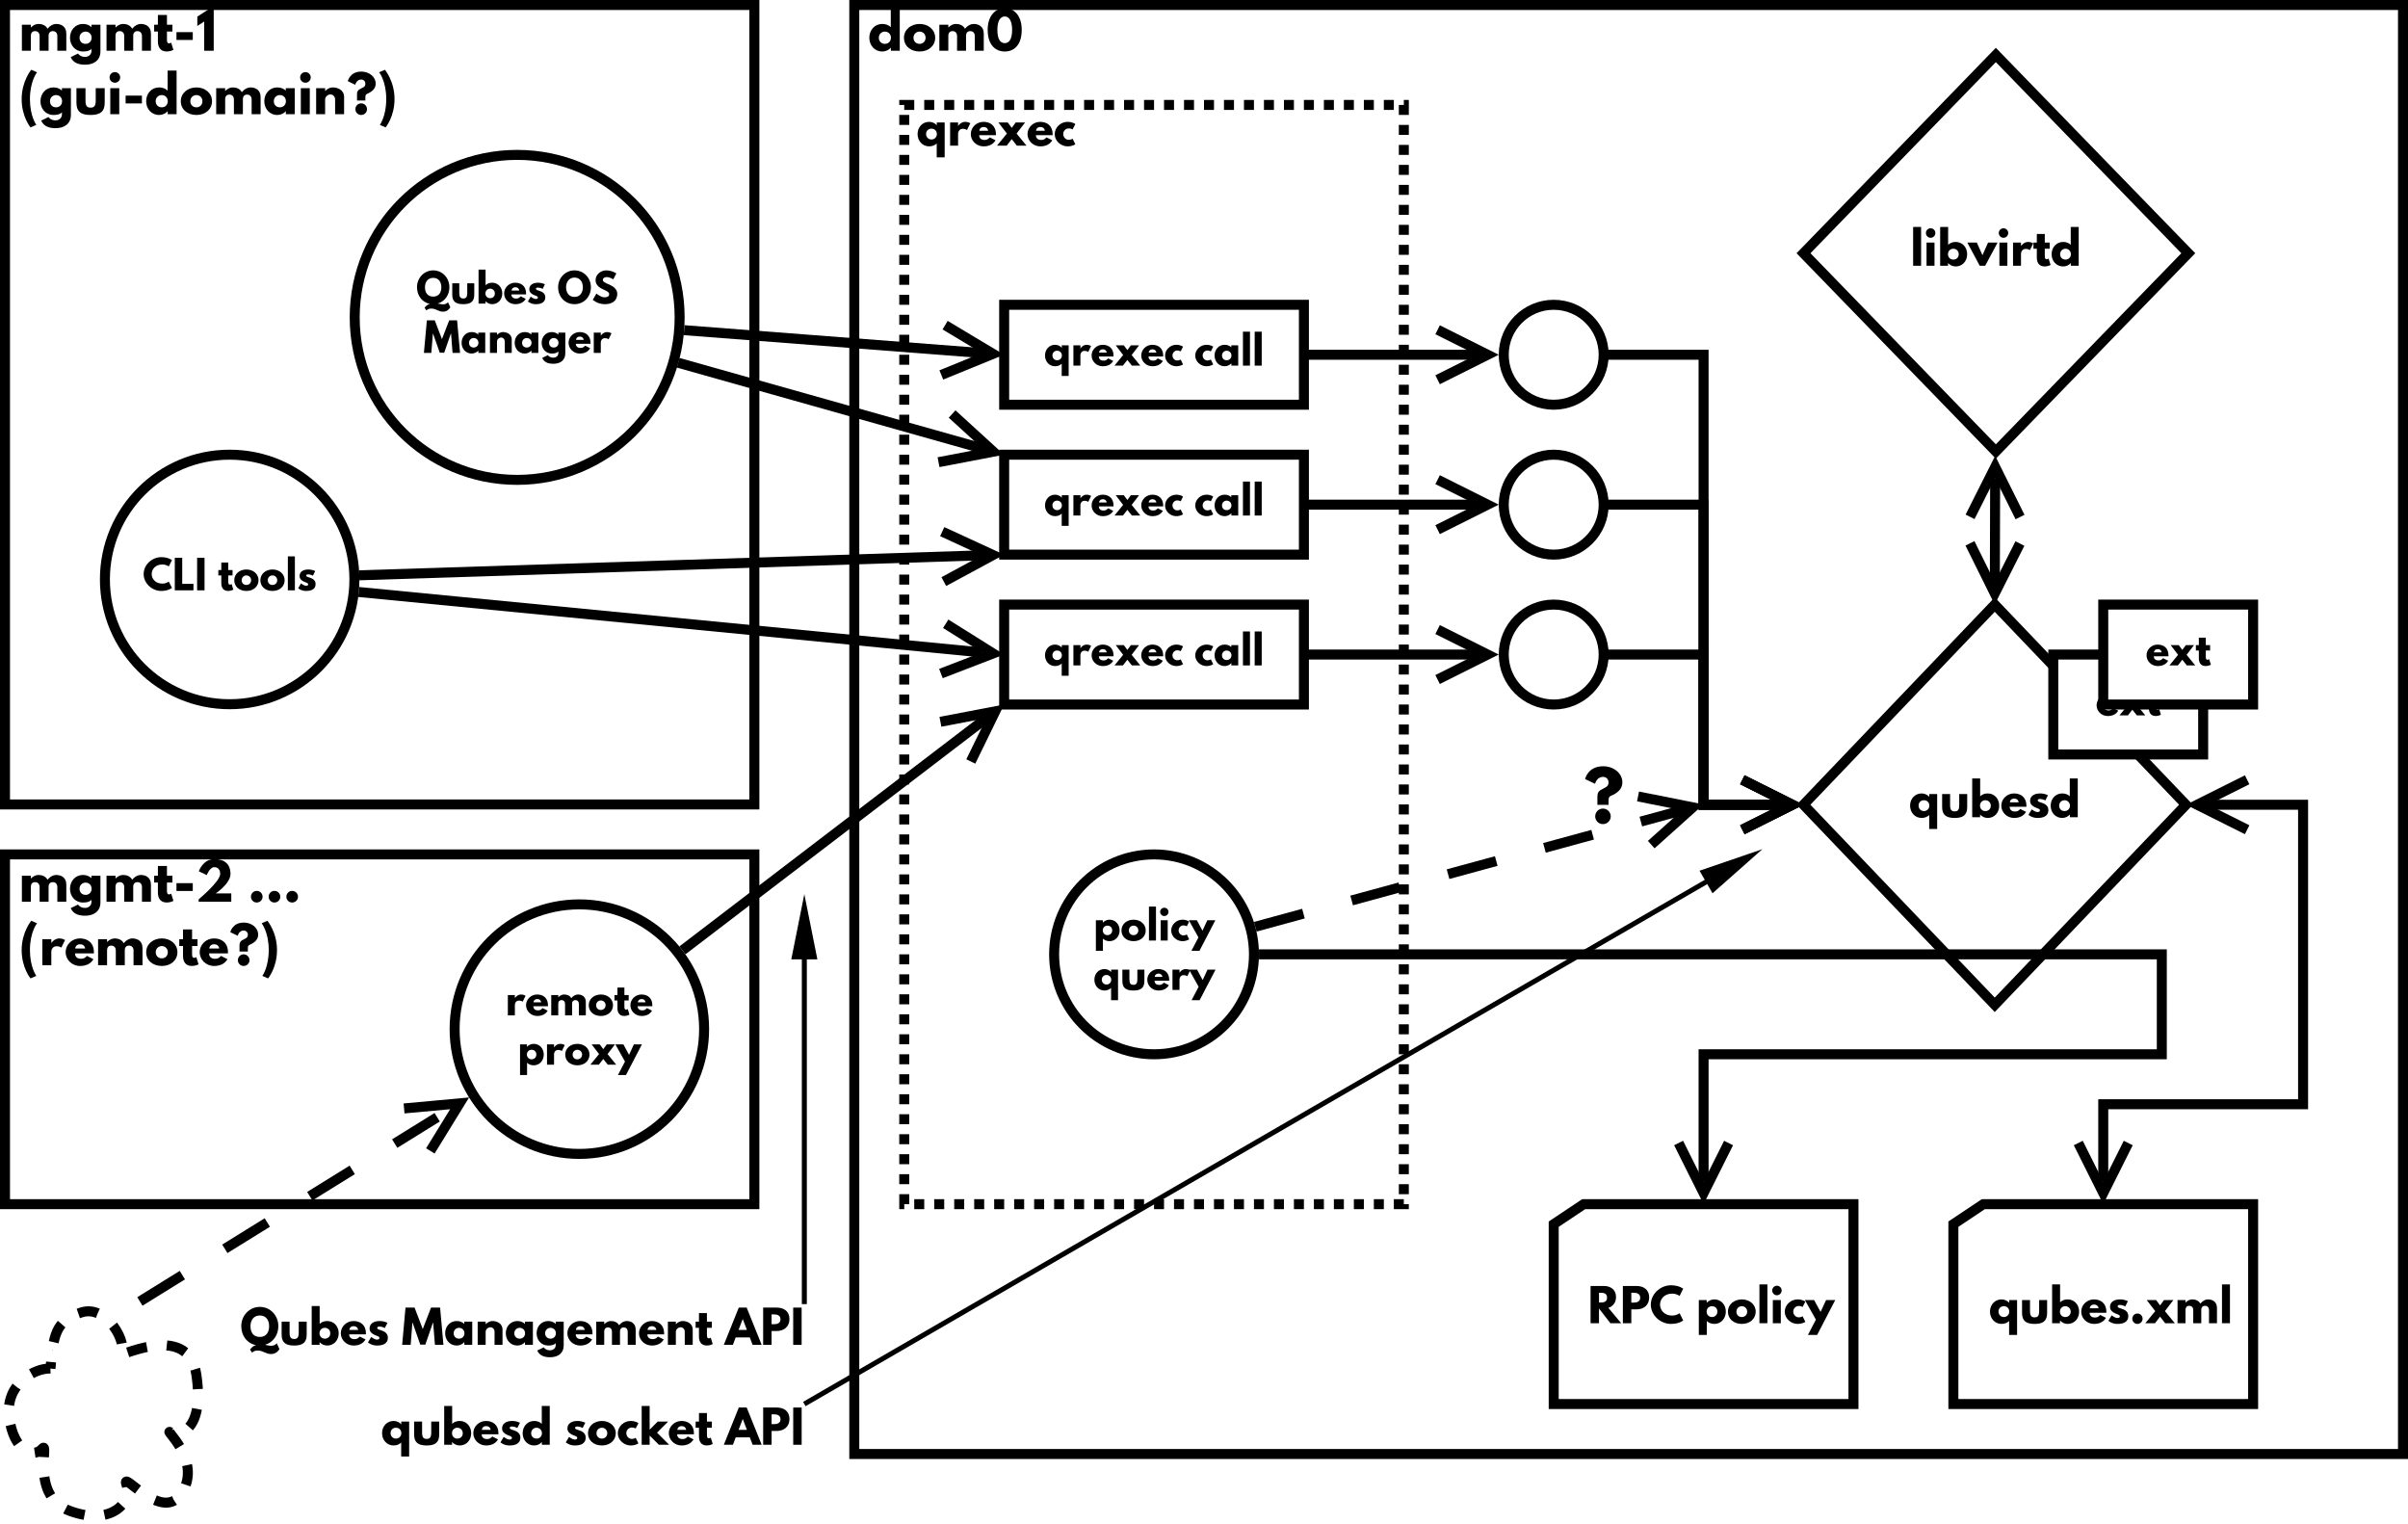 <?xml version="1.0" encoding="UTF-8"?>
<svg xmlns="http://www.w3.org/2000/svg" xmlns:xlink="http://www.w3.org/1999/xlink" width="482pt" height="305pt" viewBox="0 0 482 305" version="1.1">
<defs>
<g>
<symbol overflow="visible" id="glyph0-0">
<path style="stroke:none;" d=""/>
</symbol>
<symbol overflow="visible" id="glyph0-1">
<path style="stroke:none;" d=""/>
</symbol>
<symbol overflow="visible" id="glyph0-2">
<path style="stroke:none;" d="M 0.609 0 L 2.406 0 L 2.406 -3.047 C 2.406 -3.469 2.641 -3.922 3.234 -3.922 C 3.875 -3.922 4.156 -3.469 4.156 -2.938 L 4.156 0 L 5.953 0 L 5.953 -3.109 C 5.969 -3.5 6.219 -3.922 6.781 -3.922 C 7.422 -3.922 7.703 -3.469 7.703 -2.938 L 7.703 0 L 9.5 0 L 9.5 -3.438 C 9.5 -4.891 8.422 -5.359 7.469 -5.359 C 6.891 -5.359 6.281 -5.062 5.734 -4.406 C 5.375 -5.109 4.609 -5.359 3.922 -5.359 C 3.344 -5.359 2.828 -5.062 2.422 -4.656 L 2.406 -4.656 L 2.406 -5.203 L 0.609 -5.203 Z M 0.609 0 "/>
</symbol>
<symbol overflow="visible" id="glyph0-3">
<path style="stroke:none;" d="M 0.375 1.281 C 0.922 2.547 2.172 2.797 3.266 2.797 C 5.031 2.797 6.328 1.891 6.328 0.141 L 6.328 -5.203 L 4.531 -5.203 L 4.531 -4.75 L 4.5 -4.75 C 4.078 -5.141 3.516 -5.359 2.828 -5.359 C 1.297 -5.359 0.234 -4.125 0.234 -2.594 C 0.234 -1.078 1.297 0.156 2.828 0.156 C 3.531 0.156 4.141 0.047 4.531 -0.375 L 4.531 0.016 C 4.531 0.938 3.75 1.234 3.266 1.234 C 2.484 1.234 2.047 0.875 1.844 0.562 Z M 2.141 -2.594 C 2.141 -3.328 2.688 -3.828 3.359 -3.828 C 4.031 -3.828 4.562 -3.328 4.562 -2.594 C 4.562 -1.891 4.062 -1.375 3.359 -1.375 C 2.625 -1.375 2.141 -1.891 2.141 -2.594 Z M 2.141 -2.594 "/>
</symbol>
<symbol overflow="visible" id="glyph0-4">
<path style="stroke:none;" d="M 0.906 -5.203 L 0.156 -5.203 L 0.156 -3.844 L 0.906 -3.844 L 0.906 -1.844 C 0.906 -0.906 1.266 0.156 2.688 0.156 C 3.438 0.156 4.016 -0.172 4.016 -0.172 L 3.562 -1.625 C 3.562 -1.625 3.344 -1.469 3.125 -1.469 C 2.828 -1.469 2.719 -1.703 2.719 -2.188 L 2.719 -3.844 L 3.812 -3.844 L 3.812 -5.203 L 2.719 -5.203 L 2.719 -7.156 L 0.906 -7.156 Z M 0.906 -5.203 "/>
</symbol>
<symbol overflow="visible" id="glyph0-5">
<path style="stroke:none;" d="M 0.609 -3.719 L 0.609 -2.156 L 3.875 -2.156 L 3.875 -3.719 Z M 0.609 -3.719 "/>
</symbol>
<symbol overflow="visible" id="glyph0-6">
<path style="stroke:none;" d="M 0.297 -4.953 L 1.672 -5.844 L 1.672 0 L 3.578 0 L 3.578 -8.375 L 2.688 -8.375 L 0.297 -6.828 Z M 0.297 -4.953 "/>
</symbol>
<symbol overflow="visible" id="glyph0-7">
<path style="stroke:none;" d="M 3.5 2.141 C 3.5 2.141 2.219 0.422 2.219 -3.016 C 2.219 -6.656 3.641 -8.391 3.641 -8.391 L 2.484 -8.891 C 2.484 -8.891 0.562 -6.625 0.562 -3.016 C 0.562 0.5 2.328 2.641 2.328 2.641 Z M 3.5 2.141 "/>
</symbol>
<symbol overflow="visible" id="glyph0-8">
<path style="stroke:none;" d="M 2.312 -5.203 L 0.5 -5.203 L 0.5 -2.297 C 0.5 -0.547 1.375 0.156 3.328 0.156 C 5.281 0.156 6.156 -0.547 6.156 -2.297 L 6.156 -5.203 L 4.359 -5.203 L 4.359 -2.734 C 4.359 -1.703 4.078 -1.312 3.328 -1.312 C 2.578 -1.312 2.312 -1.703 2.312 -2.734 Z M 2.312 -5.203 "/>
</symbol>
<symbol overflow="visible" id="glyph0-9">
<path style="stroke:none;" d="M 1.531 -8.422 C 0.938 -8.422 0.469 -7.953 0.469 -7.359 C 0.469 -6.781 0.938 -6.297 1.531 -6.297 C 2.125 -6.297 2.594 -6.781 2.594 -7.359 C 2.594 -7.953 2.125 -8.422 1.531 -8.422 Z M 0.609 -5.203 L 2.406 -5.203 L 2.406 0 L 0.609 0 Z M 0.609 -5.203 "/>
</symbol>
<symbol overflow="visible" id="glyph0-10">
<path style="stroke:none;" d="M 0.234 -2.594 C 0.234 -1.078 1.297 0.156 2.828 0.156 C 3.531 0.156 4.141 -0.156 4.531 -0.594 L 4.547 -0.594 L 4.547 0 L 6.328 0 L 6.328 -8.734 L 4.531 -8.734 L 4.531 -4.719 C 4.109 -5.125 3.531 -5.359 2.828 -5.359 C 1.297 -5.359 0.234 -4.125 0.234 -2.594 Z M 2.141 -2.594 C 2.141 -3.328 2.688 -3.828 3.359 -3.828 C 4.031 -3.828 4.562 -3.328 4.562 -2.594 C 4.562 -1.891 4.062 -1.375 3.359 -1.375 C 2.625 -1.375 2.141 -1.891 2.141 -2.594 Z M 2.141 -2.594 "/>
</symbol>
<symbol overflow="visible" id="glyph0-11">
<path style="stroke:none;" d="M 0.234 -2.594 C 0.234 -1 1.5 0.156 3.375 0.156 C 5.172 0.156 6.484 -1 6.484 -2.594 C 6.484 -4.219 5.094 -5.359 3.375 -5.359 C 1.609 -5.359 0.234 -4.219 0.234 -2.594 Z M 2.141 -2.594 C 2.141 -3.328 2.688 -3.828 3.359 -3.828 C 4.031 -3.828 4.562 -3.328 4.562 -2.594 C 4.562 -1.891 4.062 -1.375 3.359 -1.375 C 2.625 -1.375 2.141 -1.891 2.141 -2.594 Z M 2.141 -2.594 "/>
</symbol>
<symbol overflow="visible" id="glyph0-12">
<path style="stroke:none;" d="M 0.234 -2.594 C 0.234 -1.078 1.297 0.156 2.828 0.156 C 3.531 0.156 4.141 -0.156 4.531 -0.594 L 4.547 -0.594 L 4.547 0 L 6.328 0 L 6.328 -5.203 L 4.531 -5.203 L 4.531 -4.719 C 4.109 -5.125 3.531 -5.359 2.828 -5.359 C 1.297 -5.359 0.234 -4.125 0.234 -2.594 Z M 2.141 -2.594 C 2.141 -3.328 2.688 -3.828 3.359 -3.828 C 4.031 -3.828 4.562 -3.328 4.562 -2.594 C 4.562 -1.891 4.062 -1.375 3.359 -1.375 C 2.625 -1.375 2.141 -1.891 2.141 -2.594 Z M 2.141 -2.594 "/>
</symbol>
<symbol overflow="visible" id="glyph0-13">
<path style="stroke:none;" d="M 0.609 0 L 2.406 0 L 2.406 -2.938 C 2.406 -3.469 2.938 -3.953 3.469 -3.953 C 4.047 -3.953 4.406 -3.469 4.406 -2.938 L 4.406 0 L 6.203 0 L 6.203 -3.438 C 6.203 -4.891 4.875 -5.359 3.922 -5.359 C 3.344 -5.359 2.828 -5.062 2.422 -4.656 L 2.406 -4.656 L 2.406 -5.203 L 0.609 -5.203 Z M 0.609 0 "/>
</symbol>
<symbol overflow="visible" id="glyph0-14">
<path style="stroke:none;" d="M 1.719 -5.891 C 1.844 -6.328 2.188 -6.938 2.922 -6.938 C 3.375 -6.938 3.75 -6.594 3.75 -6.109 C 3.75 -5.375 3.172 -5.359 2.547 -4.953 C 2.094 -4.656 2.078 -4.297 2.078 -3.844 L 2.078 -2.734 L 3.75 -2.734 L 3.75 -3.312 C 3.75 -3.641 3.75 -3.938 4.109 -4.078 C 5.078 -4.5 5.812 -5.109 5.812 -6.109 C 5.812 -7.531 4.453 -8.531 2.938 -8.531 C 0.672 -8.531 0.234 -6.656 0.234 -6.609 Z M 2.906 -2.172 C 2.266 -2.172 1.75 -1.656 1.75 -1 C 1.75 -0.359 2.266 0.156 2.906 0.156 C 3.547 0.156 4.078 -0.359 4.078 -1 C 4.078 -1.656 3.547 -2.172 2.906 -2.172 Z M 2.906 -2.172 "/>
</symbol>
<symbol overflow="visible" id="glyph0-15">
<path style="stroke:none;" d="M 1.75 2.641 C 1.75 2.641 3.531 0.5 3.531 -3.016 C 3.531 -6.625 1.609 -8.891 1.609 -8.891 L 0.453 -8.391 C 0.453 -8.391 1.875 -6.656 1.875 -3.016 C 1.875 0.422 0.594 2.141 0.594 2.141 Z M 1.75 2.641 "/>
</symbol>
<symbol overflow="visible" id="glyph0-16">
<path style="stroke:none;" d="M 3.688 -6.922 C 4.797 -6.922 4.875 -5.891 4.875 -5.578 C 4.875 -4.047 0.562 -0.484 0.562 -0.484 L 0.562 0 L 7.094 0 L 7.094 -1.672 L 3.984 -1.672 C 3.984 -1.672 6.938 -3.625 6.938 -5.578 C 6.938 -6.641 6.562 -8.531 3.688 -8.531 C 1.406 -8.531 0.594 -6.094 0.594 -6.094 L 2.188 -5.328 C 2.188 -5.328 2.766 -6.922 3.688 -6.922 Z M 3.688 -6.922 "/>
</symbol>
<symbol overflow="visible" id="glyph0-17">
<path style="stroke:none;" d="M 1.766 -2.172 C 1.125 -2.172 0.609 -1.656 0.609 -1 C 0.609 -0.359 1.125 0.156 1.766 0.156 C 2.422 0.156 2.938 -0.359 2.938 -1 C 2.938 -1.656 2.422 -2.172 1.766 -2.172 Z M 1.766 -2.172 "/>
</symbol>
<symbol overflow="visible" id="glyph0-18">
<path style="stroke:none;" d="M 0.609 0 L 2.406 0 L 2.406 -2.734 C 2.406 -2.875 2.531 -3.797 3.469 -3.797 C 4.078 -3.797 4.406 -3.516 4.406 -3.516 L 5.156 -5.031 C 5.156 -5.031 4.688 -5.359 4.016 -5.359 C 3 -5.359 2.422 -4.453 2.422 -4.453 L 2.406 -4.453 L 2.406 -5.203 L 0.609 -5.203 Z M 0.609 0 "/>
</symbol>
<symbol overflow="visible" id="glyph0-19">
<path style="stroke:none;" d="M 5.875 -2.359 C 5.891 -2.422 5.891 -2.531 5.891 -2.594 C 5.891 -4.422 4.688 -5.359 3.094 -5.359 C 1.516 -5.359 0.234 -4.125 0.234 -2.594 C 0.234 -1.094 1.516 0.156 3.094 0.156 C 4.25 0.156 5.203 -0.219 5.797 -1.203 L 4.5 -1.859 C 4.062 -1.391 3.812 -1.281 3.234 -1.281 C 2.766 -1.281 2.109 -1.547 2.109 -2.359 Z M 2.156 -3.344 C 2.188 -3.828 2.531 -4.188 3.141 -4.188 C 3.672 -4.188 4.047 -3.906 4.141 -3.344 Z M 2.156 -3.344 "/>
</symbol>
<symbol overflow="visible" id="glyph0-20">
<path style="stroke:none;" d="M 0.281 -4.188 C 0.281 -1.078 1.906 0.156 3.703 0.156 C 5.5 0.156 7.094 -1.078 7.094 -4.188 C 7.094 -7.094 5.5 -8.531 3.703 -8.531 C 1.906 -8.531 0.281 -7.094 0.281 -4.188 Z M 2.219 -4.188 C 2.219 -5.875 2.766 -6.859 3.703 -6.859 C 4.609 -6.859 5.172 -5.875 5.172 -4.188 C 5.172 -2.375 4.609 -1.516 3.703 -1.516 C 2.766 -1.516 2.219 -2.375 2.219 -4.188 Z M 2.219 -4.188 "/>
</symbol>
<symbol overflow="visible" id="glyph1-0">
<path style="stroke:none;" d=""/>
</symbol>
<symbol overflow="visible" id="glyph1-1">
<path style="stroke:none;" d="M 0.203 -2.328 C 0.203 -0.969 1.156 0.141 2.516 0.141 C 3.141 0.141 3.656 -0.078 4.031 -0.438 L 4.031 2.344 L 5.625 2.344 L 5.625 -4.641 L 4.047 -4.641 L 4.047 -4.109 L 4.031 -4.109 C 3.688 -4.484 3.141 -4.766 2.516 -4.766 C 1.156 -4.766 0.203 -3.672 0.203 -2.328 Z M 1.906 -2.328 C 1.906 -2.953 2.344 -3.406 2.984 -3.406 C 3.609 -3.406 4.062 -2.953 4.062 -2.328 C 4.062 -1.688 3.578 -1.234 2.984 -1.234 C 2.391 -1.234 1.906 -1.688 1.906 -2.328 Z M 1.906 -2.328 "/>
</symbol>
<symbol overflow="visible" id="glyph1-2">
<path style="stroke:none;" d="M 2.047 -4.641 L 0.453 -4.641 L 0.453 -2.047 C 0.453 -0.484 1.234 0.141 2.969 0.141 C 4.703 0.141 5.469 -0.484 5.469 -2.047 L 5.469 -4.641 L 3.875 -4.641 L 3.875 -2.422 C 3.875 -1.516 3.625 -1.172 2.969 -1.172 C 2.297 -1.172 2.047 -1.516 2.047 -2.422 Z M 2.047 -4.641 "/>
</symbol>
<symbol overflow="visible" id="glyph1-3">
<path style="stroke:none;" d="M 5.953 -2.312 C 5.953 -3.672 5.016 -4.766 3.656 -4.766 C 3.031 -4.766 2.516 -4.562 2.141 -4.188 L 2.141 -7.766 L 0.547 -7.766 L 0.547 0 L 2.125 0 L 2.125 -0.531 L 2.141 -0.531 C 2.484 -0.141 3.031 0.141 3.656 0.141 C 5.016 0.141 5.953 -0.953 5.953 -2.312 Z M 4.266 -2.312 C 4.266 -1.688 3.828 -1.234 3.172 -1.234 C 2.562 -1.234 2.109 -1.688 2.109 -2.312 C 2.109 -2.953 2.578 -3.406 3.172 -3.406 C 3.781 -3.406 4.266 -2.953 4.266 -2.312 Z M 4.266 -2.312 "/>
</symbol>
<symbol overflow="visible" id="glyph1-4">
<path style="stroke:none;" d="M 5.234 -2.094 C 5.234 -2.156 5.234 -2.25 5.234 -2.312 C 5.234 -3.938 4.156 -4.766 2.75 -4.766 C 1.359 -4.766 0.203 -3.672 0.203 -2.312 C 0.203 -0.969 1.359 0.141 2.75 0.141 C 3.781 0.141 4.641 -0.203 5.156 -1.078 L 4 -1.656 C 3.609 -1.234 3.391 -1.141 2.875 -1.141 C 2.469 -1.141 1.875 -1.375 1.875 -2.094 Z M 1.922 -2.984 C 1.938 -3.406 2.25 -3.734 2.797 -3.734 C 3.266 -3.734 3.609 -3.469 3.672 -2.984 Z M 1.922 -2.984 "/>
</symbol>
<symbol overflow="visible" id="glyph1-5">
<path style="stroke:none;" d="M 2.562 -4.766 C 1.344 -4.766 0.531 -4.234 0.531 -3.281 C 0.531 -2.578 1 -2.266 1.469 -2.016 C 2 -1.75 2.5 -1.719 2.5 -1.375 C 2.5 -1.078 2.234 -1.047 2 -1.047 C 1.484 -1.047 0.859 -1.578 0.859 -1.578 L 0.203 -0.484 C 0.203 -0.484 0.875 0.141 2 0.141 C 2.938 0.141 4.188 -0.078 4.188 -1.438 C 4.188 -2.391 3.391 -2.734 2.781 -2.922 C 2.391 -3.047 2.062 -3.125 2.062 -3.375 C 2.062 -3.578 2.203 -3.656 2.562 -3.656 C 3.047 -3.656 3.578 -3.359 3.578 -3.359 L 4.109 -4.406 C 4.109 -4.406 3.453 -4.766 2.562 -4.766 Z M 2.562 -4.766 "/>
</symbol>
<symbol overflow="visible" id="glyph1-6">
<path style="stroke:none;" d="M 0.203 -2.312 C 0.203 -0.953 1.156 0.141 2.516 0.141 C 3.141 0.141 3.688 -0.141 4.031 -0.531 L 4.047 -0.531 L 4.047 0 L 5.625 0 L 5.625 -7.766 L 4.031 -7.766 L 4.031 -4.188 C 3.656 -4.562 3.141 -4.766 2.516 -4.766 C 1.156 -4.766 0.203 -3.672 0.203 -2.312 Z M 1.906 -2.312 C 1.906 -2.953 2.391 -3.406 2.984 -3.406 C 3.578 -3.406 4.062 -2.953 4.062 -2.312 C 4.062 -1.688 3.609 -1.234 2.984 -1.234 C 2.344 -1.234 1.906 -1.688 1.906 -2.312 Z M 1.906 -2.312 "/>
</symbol>
<symbol overflow="visible" id="glyph1-7">
<path style="stroke:none;" d="M 0.547 0 L 2.141 0 L 2.141 -7.766 L 0.547 -7.766 Z M 0.547 0 "/>
</symbol>
<symbol overflow="visible" id="glyph1-8">
<path style="stroke:none;" d="M 1.359 -7.5 C 0.844 -7.5 0.422 -7.078 0.422 -6.547 C 0.422 -6.031 0.844 -5.594 1.359 -5.594 C 1.891 -5.594 2.312 -6.031 2.312 -6.547 C 2.312 -7.078 1.891 -7.5 1.359 -7.5 Z M 0.547 -4.641 L 2.141 -4.641 L 2.141 0 L 0.547 0 Z M 0.547 -4.641 "/>
</symbol>
<symbol overflow="visible" id="glyph1-9">
<path style="stroke:none;" d="M 1.719 -4.641 L -0.188 -4.641 L 2.297 0 L 3.391 0 L 5.875 -4.641 L 3.969 -4.641 L 2.844 -2.109 Z M 1.719 -4.641 "/>
</symbol>
<symbol overflow="visible" id="glyph1-10">
<path style="stroke:none;" d="M 0.547 0 L 2.141 0 L 2.141 -2.438 C 2.141 -2.562 2.266 -3.375 3.094 -3.375 C 3.625 -3.375 3.922 -3.125 3.922 -3.125 L 4.594 -4.484 C 4.594 -4.484 4.172 -4.766 3.578 -4.766 C 2.672 -4.766 2.156 -3.969 2.156 -3.969 L 2.141 -3.969 L 2.141 -4.641 L 0.547 -4.641 Z M 0.547 0 "/>
</symbol>
<symbol overflow="visible" id="glyph1-11">
<path style="stroke:none;" d="M 0.812 -4.641 L 0.141 -4.641 L 0.141 -3.406 L 0.812 -3.406 L 0.812 -1.641 C 0.812 -0.812 1.125 0.141 2.391 0.141 C 3.047 0.141 3.562 -0.156 3.562 -0.156 L 3.172 -1.438 C 3.172 -1.438 2.984 -1.297 2.766 -1.297 C 2.516 -1.297 2.406 -1.516 2.406 -1.938 L 2.406 -3.406 L 3.391 -3.406 L 3.391 -4.641 L 2.406 -4.641 L 2.406 -6.359 L 0.812 -6.359 Z M 0.812 -4.641 "/>
</symbol>
<symbol overflow="visible" id="glyph1-12">
<path style="stroke:none;" d=""/>
</symbol>
<symbol overflow="visible" id="glyph1-13">
<path style="stroke:none;" d="M 5.906 0 L 3.922 -2.422 L 5.625 -4.641 L 3.75 -4.641 L 2.953 -3.562 L 2.156 -4.641 L 0.281 -4.641 L 1.984 -2.422 L 0 0 L 1.938 0 L 2.953 -1.312 L 3.969 0 Z M 5.906 0 "/>
</symbol>
<symbol overflow="visible" id="glyph1-14">
<path style="stroke:none;" d="M 3 -3.453 C 3.484 -3.453 3.781 -3.25 3.781 -3.25 L 4.328 -4.328 C 4.328 -4.328 3.797 -4.766 2.766 -4.766 C 1.422 -4.766 0.203 -3.672 0.203 -2.297 C 0.203 -0.953 1.438 0.141 2.766 0.141 C 3.797 0.141 4.328 -0.281 4.328 -0.281 L 3.781 -1.391 C 3.781 -1.391 3.484 -1.172 3 -1.172 C 2.406 -1.172 1.906 -1.688 1.906 -2.328 C 1.906 -2.953 2.406 -3.453 3 -3.453 Z M 3 -3.453 "/>
</symbol>
<symbol overflow="visible" id="glyph1-15">
<path style="stroke:none;" d="M 2.359 1.562 C 2.359 1.562 2.75 1.141 3.453 1.141 C 4.609 1.141 5.062 1.844 6.172 1.844 C 7.359 1.844 7.844 0.844 7.844 0.844 L 7.312 -0.312 C 7.312 -0.312 6.953 0.188 6.188 0.188 C 5.75 0.188 5.203 0.016 5.031 0.016 L 5.031 -0.031 C 6.578 -0.5 7.625 -1.953 7.625 -3.734 C 7.625 -5.906 5.984 -7.594 3.922 -7.594 C 1.875 -7.594 0.203 -5.906 0.203 -3.734 C 0.203 -1.812 1.375 -0.281 3.141 0.062 L 3.141 0.094 C 2.594 0.094 1.953 0.953 1.953 0.953 Z M 2.047 -3.734 C 2.047 -4.844 2.609 -5.875 3.922 -5.875 C 5.234 -5.875 5.781 -4.844 5.781 -3.734 C 5.781 -2.625 5.281 -1.578 3.922 -1.578 C 2.531 -1.578 2.047 -2.625 2.047 -3.734 Z M 2.047 -3.734 "/>
</symbol>
<symbol overflow="visible" id="glyph1-16">
<path style="stroke:none;" d="M 6.703 0 L 8.406 0 L 7.734 -7.453 L 5.922 -7.453 L 4.266 -3.156 L 2.625 -7.453 L 0.812 -7.453 L 0.141 0 L 1.844 0 L 2.188 -4.422 L 2.234 -4.422 L 3.766 -0.047 L 4.781 -0.047 L 6.297 -4.422 L 6.344 -4.422 Z M 6.703 0 "/>
</symbol>
<symbol overflow="visible" id="glyph1-17">
<path style="stroke:none;" d="M 0.203 -2.312 C 0.203 -0.953 1.156 0.141 2.516 0.141 C 3.141 0.141 3.688 -0.141 4.031 -0.531 L 4.047 -0.531 L 4.047 0 L 5.625 0 L 5.625 -4.641 L 4.031 -4.641 L 4.031 -4.188 C 3.656 -4.562 3.141 -4.766 2.516 -4.766 C 1.156 -4.766 0.203 -3.672 0.203 -2.312 Z M 1.906 -2.312 C 1.906 -2.953 2.391 -3.406 2.984 -3.406 C 3.578 -3.406 4.062 -2.953 4.062 -2.312 C 4.062 -1.688 3.609 -1.234 2.984 -1.234 C 2.344 -1.234 1.906 -1.688 1.906 -2.312 Z M 1.906 -2.312 "/>
</symbol>
<symbol overflow="visible" id="glyph1-18">
<path style="stroke:none;" d="M 0.547 0 L 2.141 0 L 2.141 -2.625 C 2.141 -3.078 2.609 -3.516 3.094 -3.516 C 3.609 -3.516 3.922 -3.078 3.922 -2.625 L 3.922 0 L 5.516 0 L 5.516 -3.047 C 5.516 -4.344 4.328 -4.766 3.484 -4.766 C 2.984 -4.766 2.516 -4.5 2.156 -4.141 L 2.141 -4.141 L 2.141 -4.641 L 0.547 -4.641 Z M 0.547 0 "/>
</symbol>
<symbol overflow="visible" id="glyph1-19">
<path style="stroke:none;" d="M 0.328 1.141 C 0.828 2.266 1.938 2.484 2.906 2.484 C 4.484 2.484 5.625 1.688 5.625 0.125 L 5.625 -4.641 L 4.031 -4.641 L 4.031 -4.219 L 4 -4.219 C 3.625 -4.562 3.125 -4.766 2.516 -4.766 C 1.156 -4.766 0.203 -3.672 0.203 -2.312 C 0.203 -0.953 1.156 0.141 2.516 0.141 C 3.141 0.141 3.688 0.047 4.031 -0.328 L 4.031 0.016 C 4.031 0.828 3.344 1.094 2.906 1.094 C 2.203 1.094 1.812 0.781 1.641 0.5 Z M 1.906 -2.312 C 1.906 -2.953 2.391 -3.406 2.984 -3.406 C 3.578 -3.406 4.062 -2.953 4.062 -2.312 C 4.062 -1.688 3.609 -1.234 2.984 -1.234 C 2.344 -1.234 1.906 -1.688 1.906 -2.312 Z M 1.906 -2.312 "/>
</symbol>
<symbol overflow="visible" id="glyph1-20">
<path style="stroke:none;" d="M 0.547 0 L 2.141 0 L 2.141 -2.703 C 2.141 -3.078 2.344 -3.484 2.875 -3.484 C 3.453 -3.484 3.688 -3.078 3.688 -2.625 L 3.688 0 L 5.297 0 L 5.297 -2.766 C 5.312 -3.109 5.531 -3.484 6.031 -3.484 C 6.609 -3.484 6.844 -3.078 6.844 -2.625 L 6.844 0 L 8.438 0 L 8.438 -3.047 C 8.438 -4.344 7.484 -4.766 6.641 -4.766 C 6.125 -4.766 5.594 -4.5 5.109 -3.922 C 4.781 -4.547 4.094 -4.766 3.484 -4.766 C 2.984 -4.766 2.516 -4.5 2.156 -4.141 L 2.141 -4.141 L 2.141 -4.641 L 0.547 -4.641 Z M 0.547 0 "/>
</symbol>
<symbol overflow="visible" id="glyph1-21">
<path style="stroke:none;" d="M 4.328 -7.453 L 2.75 -7.453 L -0.25 0 L 1.578 0 L 2.125 -1.484 L 4.953 -1.484 L 5.516 0 L 7.328 0 Z M 4.375 -2.984 L 2.703 -2.984 L 3.531 -5.141 L 3.547 -5.141 Z M 4.375 -2.984 "/>
</symbol>
<symbol overflow="visible" id="glyph1-22">
<path style="stroke:none;" d="M 0.547 -7.453 L 0.547 0 L 2.234 0 L 2.234 -2.766 L 3.266 -2.766 C 4.719 -2.766 5.812 -3.625 5.812 -5.156 C 5.812 -6.703 4.719 -7.453 3.266 -7.453 Z M 2.234 -4.125 L 2.234 -6.094 L 2.719 -6.094 C 3.391 -6.094 4.016 -5.875 4.016 -5.109 C 4.016 -4.344 3.391 -4.125 2.719 -4.125 Z M 2.234 -4.125 "/>
</symbol>
<symbol overflow="visible" id="glyph1-23">
<path style="stroke:none;" d="M 2.234 -7.453 L 0.547 -7.453 L 0.547 0 L 2.234 0 Z M 2.234 -7.453 "/>
</symbol>
<symbol overflow="visible" id="glyph1-24">
<path style="stroke:none;" d="M 0.203 -2.312 C 0.203 -0.891 1.328 0.141 3 0.141 C 4.594 0.141 5.766 -0.891 5.766 -2.312 C 5.766 -3.75 4.531 -4.766 3 -4.766 C 1.438 -4.766 0.203 -3.75 0.203 -2.312 Z M 1.906 -2.312 C 1.906 -2.953 2.391 -3.406 2.984 -3.406 C 3.578 -3.406 4.062 -2.953 4.062 -2.312 C 4.062 -1.688 3.609 -1.234 2.984 -1.234 C 2.344 -1.234 1.906 -1.688 1.906 -2.312 Z M 1.906 -2.312 "/>
</symbol>
<symbol overflow="visible" id="glyph1-25">
<path style="stroke:none;" d="M 5.828 -4.641 L 3.75 -4.641 L 2.141 -3.016 L 2.141 -7.766 L 0.547 -7.766 L 0.547 0 L 2.141 0 L 2.141 -1.844 L 3.984 0 L 6.047 0 L 3.625 -2.422 Z M 5.828 -4.641 "/>
</symbol>
<symbol overflow="visible" id="glyph1-26">
<path style="stroke:none;" d="M 1.578 -1.938 C 1 -1.938 0.547 -1.469 0.547 -0.891 C 0.547 -0.328 1 0.141 1.578 0.141 C 2.156 0.141 2.609 -0.328 2.609 -0.891 C 2.609 -1.469 2.156 -1.938 1.578 -1.938 Z M 1.578 -1.938 "/>
</symbol>
<symbol overflow="visible" id="glyph1-27">
<path style="stroke:none;" d="M 0.547 -7.453 L 0.547 0 L 2.234 0 L 2.234 -2.938 L 4.516 0 L 6.672 0 L 4.109 -3.078 C 5.016 -3.375 5.641 -4.125 5.641 -5.234 C 5.641 -6.703 4.594 -7.453 3.203 -7.453 Z M 2.234 -4.141 L 2.234 -6.094 L 2.438 -6.094 C 3.078 -6.094 3.844 -6.047 3.844 -5.125 C 3.844 -4.188 3.078 -4.141 2.438 -4.141 Z M 2.234 -4.141 "/>
</symbol>
<symbol overflow="visible" id="glyph1-28">
<path style="stroke:none;" d="M 4.5 -1.531 C 2.797 -1.531 2.047 -2.734 2.047 -3.734 C 2.047 -4.719 2.797 -5.922 4.5 -5.922 C 5.375 -5.922 5.969 -5.453 5.969 -5.453 L 6.688 -6.906 C 6.688 -6.906 5.859 -7.594 4.25 -7.594 C 2.125 -7.594 0.203 -5.859 0.203 -3.719 C 0.203 -1.578 2.141 0.141 4.25 0.141 C 5.859 0.141 6.688 -0.547 6.688 -0.547 L 5.969 -2 C 5.969 -2 5.375 -1.531 4.5 -1.531 Z M 4.5 -1.531 "/>
</symbol>
<symbol overflow="visible" id="glyph1-29">
<path style="stroke:none;" d="M 5.953 -2.328 C 5.953 -3.672 5.016 -4.766 3.656 -4.766 C 3.031 -4.766 2.484 -4.484 2.141 -4.109 L 2.125 -4.109 L 2.125 -4.641 L 0.547 -4.641 L 0.547 2.344 L 2.141 2.344 L 2.141 -0.438 C 2.516 -0.078 3.031 0.141 3.656 0.141 C 5.016 0.141 5.953 -0.969 5.953 -2.328 Z M 4.266 -2.328 C 4.266 -1.688 3.781 -1.234 3.172 -1.234 C 2.578 -1.234 2.109 -1.688 2.109 -2.328 C 2.109 -2.953 2.562 -3.406 3.172 -3.406 C 3.828 -3.406 4.266 -2.953 4.266 -2.328 Z M 4.266 -2.328 "/>
</symbol>
<symbol overflow="visible" id="glyph1-30">
<path style="stroke:none;" d="M 4.062 -4.641 L 2.953 -2.266 L 1.656 -4.641 L -0.188 -4.641 L 2.016 -0.719 L 0.422 2.344 L 2.266 2.344 L 5.891 -4.641 Z M 4.062 -4.641 "/>
</symbol>
<symbol overflow="visible" id="glyph2-0">
<path style="stroke:none;" d=""/>
</symbol>
<symbol overflow="visible" id="glyph2-1">
<path style="stroke:none;" d="M 0.188 -2.031 C 0.188 -0.844 1.016 0.125 2.203 0.125 C 2.75 0.125 3.188 -0.062 3.531 -0.391 L 3.531 2.062 L 4.922 2.062 L 4.922 -4.062 L 3.547 -4.062 L 3.547 -3.594 L 3.531 -3.594 C 3.219 -3.922 2.75 -4.172 2.203 -4.172 C 1.016 -4.172 0.188 -3.219 0.188 -2.031 Z M 1.672 -2.031 C 1.672 -2.578 2.047 -2.984 2.609 -2.984 C 3.156 -2.984 3.562 -2.578 3.562 -2.031 C 3.562 -1.469 3.141 -1.078 2.609 -1.078 C 2.094 -1.078 1.672 -1.469 1.672 -2.031 Z M 1.672 -2.031 "/>
</symbol>
<symbol overflow="visible" id="glyph2-2">
<path style="stroke:none;" d="M 0.469 0 L 1.875 0 L 1.875 -2.141 C 1.875 -2.234 1.969 -2.953 2.703 -2.953 C 3.172 -2.953 3.438 -2.734 3.438 -2.734 L 4.016 -3.922 C 4.016 -3.922 3.656 -4.172 3.125 -4.172 C 2.328 -4.172 1.891 -3.469 1.891 -3.469 L 1.875 -3.469 L 1.875 -4.062 L 0.469 -4.062 Z M 0.469 0 "/>
</symbol>
<symbol overflow="visible" id="glyph2-3">
<path style="stroke:none;" d="M 4.578 -1.828 C 4.578 -1.875 4.578 -1.969 4.578 -2.031 C 4.578 -3.453 3.641 -4.172 2.406 -4.172 C 1.188 -4.172 0.188 -3.203 0.188 -2.031 C 0.188 -0.844 1.188 0.125 2.406 0.125 C 3.312 0.125 4.062 -0.172 4.516 -0.938 L 3.5 -1.453 C 3.156 -1.078 2.969 -1 2.516 -1 C 2.156 -1 1.641 -1.203 1.641 -1.828 Z M 1.672 -2.609 C 1.703 -2.984 1.969 -3.266 2.453 -3.266 C 2.859 -3.266 3.156 -3.031 3.219 -2.609 Z M 1.672 -2.609 "/>
</symbol>
<symbol overflow="visible" id="glyph2-4">
<path style="stroke:none;" d="M 5.172 0 L 3.438 -2.125 L 4.922 -4.062 L 3.281 -4.062 L 2.578 -3.109 L 1.875 -4.062 L 0.25 -4.062 L 1.734 -2.125 L 0 0 L 1.688 0 L 2.578 -1.141 L 3.484 0 Z M 5.172 0 "/>
</symbol>
<symbol overflow="visible" id="glyph2-5">
<path style="stroke:none;" d="M 2.625 -3.031 C 3.047 -3.031 3.312 -2.844 3.312 -2.844 L 3.781 -3.797 C 3.781 -3.797 3.328 -4.172 2.422 -4.172 C 1.25 -4.172 0.188 -3.203 0.188 -2.016 C 0.188 -0.828 1.25 0.125 2.422 0.125 C 3.328 0.125 3.781 -0.25 3.781 -0.25 L 3.312 -1.219 C 3.312 -1.219 3.047 -1.031 2.625 -1.031 C 2.109 -1.031 1.672 -1.469 1.672 -2.031 C 1.672 -2.578 2.109 -3.031 2.625 -3.031 Z M 2.625 -3.031 "/>
</symbol>
<symbol overflow="visible" id="glyph2-6">
<path style="stroke:none;" d=""/>
</symbol>
<symbol overflow="visible" id="glyph2-7">
<path style="stroke:none;" d="M 0.188 -2.031 C 0.188 -0.844 1.016 0.125 2.203 0.125 C 2.75 0.125 3.219 -0.125 3.531 -0.453 L 3.547 -0.453 L 3.547 0 L 4.922 0 L 4.922 -4.062 L 3.531 -4.062 L 3.531 -3.672 C 3.188 -4 2.75 -4.172 2.203 -4.172 C 1.016 -4.172 0.188 -3.203 0.188 -2.031 Z M 1.672 -2.031 C 1.672 -2.578 2.094 -2.984 2.609 -2.984 C 3.141 -2.984 3.562 -2.578 3.562 -2.031 C 3.562 -1.469 3.156 -1.078 2.609 -1.078 C 2.047 -1.078 1.672 -1.469 1.672 -2.031 Z M 1.672 -2.031 "/>
</symbol>
<symbol overflow="visible" id="glyph2-8">
<path style="stroke:none;" d="M 0.469 0 L 1.875 0 L 1.875 -6.797 L 0.469 -6.797 Z M 0.469 0 "/>
</symbol>
<symbol overflow="visible" id="glyph2-9">
<path style="stroke:none;" d="M 5.219 -2.031 C 5.219 -3.219 4.391 -4.172 3.203 -4.172 C 2.656 -4.172 2.172 -3.922 1.875 -3.594 L 1.859 -3.594 L 1.859 -4.062 L 0.469 -4.062 L 0.469 2.062 L 1.875 2.062 L 1.875 -0.391 C 2.203 -0.062 2.656 0.125 3.203 0.125 C 4.391 0.125 5.219 -0.844 5.219 -2.031 Z M 3.734 -2.031 C 3.734 -1.469 3.312 -1.078 2.781 -1.078 C 2.266 -1.078 1.844 -1.469 1.844 -2.031 C 1.844 -2.578 2.234 -2.984 2.781 -2.984 C 3.359 -2.984 3.734 -2.578 3.734 -2.031 Z M 3.734 -2.031 "/>
</symbol>
<symbol overflow="visible" id="glyph2-10">
<path style="stroke:none;" d="M 0.188 -2.031 C 0.188 -0.781 1.156 0.125 2.625 0.125 C 4.031 0.125 5.047 -0.781 5.047 -2.031 C 5.047 -3.281 3.969 -4.172 2.625 -4.172 C 1.25 -4.172 0.188 -3.281 0.188 -2.031 Z M 1.672 -2.031 C 1.672 -2.578 2.094 -2.984 2.609 -2.984 C 3.141 -2.984 3.562 -2.578 3.562 -2.031 C 3.562 -1.469 3.156 -1.078 2.609 -1.078 C 2.047 -1.078 1.672 -1.469 1.672 -2.031 Z M 1.672 -2.031 "/>
</symbol>
<symbol overflow="visible" id="glyph2-11">
<path style="stroke:none;" d="M 1.188 -6.562 C 0.734 -6.562 0.359 -6.188 0.359 -5.734 C 0.359 -5.266 0.734 -4.906 1.188 -4.906 C 1.656 -4.906 2.031 -5.266 2.031 -5.734 C 2.031 -6.188 1.656 -6.562 1.188 -6.562 Z M 0.469 -4.062 L 1.875 -4.062 L 1.875 0 L 0.469 0 Z M 0.469 -4.062 "/>
</symbol>
<symbol overflow="visible" id="glyph2-12">
<path style="stroke:none;" d="M 3.547 -4.062 L 2.578 -1.969 L 1.453 -4.062 L -0.156 -4.062 L 1.766 -0.625 L 0.359 2.062 L 1.969 2.062 L 5.156 -4.062 Z M 3.547 -4.062 "/>
</symbol>
<symbol overflow="visible" id="glyph2-13">
<path style="stroke:none;" d="M 1.797 -4.062 L 0.391 -4.062 L 0.391 -1.781 C 0.391 -0.422 1.078 0.125 2.594 0.125 C 4.109 0.125 4.797 -0.422 4.797 -1.781 L 4.797 -4.062 L 3.391 -4.062 L 3.391 -2.125 C 3.391 -1.328 3.172 -1.016 2.594 -1.016 C 2.016 -1.016 1.797 -1.328 1.797 -2.125 Z M 1.797 -4.062 "/>
</symbol>
<symbol overflow="visible" id="glyph2-14">
<path style="stroke:none;" d="M 2.062 1.375 C 2.062 1.375 2.406 1 3.031 1 C 4.031 1 4.438 1.625 5.406 1.625 C 6.438 1.625 6.859 0.734 6.859 0.734 L 6.391 -0.266 C 6.391 -0.266 6.094 0.156 5.422 0.156 C 5.031 0.156 4.547 0.016 4.406 0.016 L 4.406 -0.031 C 5.75 -0.438 6.672 -1.703 6.672 -3.266 C 6.672 -5.172 5.234 -6.641 3.438 -6.641 C 1.641 -6.641 0.188 -5.172 0.188 -3.266 C 0.188 -1.594 1.203 -0.25 2.75 0.062 L 2.75 0.094 C 2.281 0.094 1.703 0.828 1.703 0.828 Z M 1.781 -3.266 C 1.781 -4.234 2.281 -5.141 3.438 -5.141 C 4.578 -5.141 5.062 -4.234 5.062 -3.266 C 5.062 -2.297 4.625 -1.391 3.438 -1.391 C 2.219 -1.391 1.781 -2.297 1.781 -3.266 Z M 1.781 -3.266 "/>
</symbol>
<symbol overflow="visible" id="glyph2-15">
<path style="stroke:none;" d="M 5.219 -2.031 C 5.219 -3.203 4.391 -4.172 3.203 -4.172 C 2.656 -4.172 2.203 -4 1.875 -3.672 L 1.875 -6.797 L 0.469 -6.797 L 0.469 0 L 1.859 0 L 1.859 -0.453 L 1.875 -0.453 C 2.172 -0.125 2.656 0.125 3.203 0.125 C 4.391 0.125 5.219 -0.844 5.219 -2.031 Z M 3.734 -2.031 C 3.734 -1.469 3.359 -1.078 2.781 -1.078 C 2.234 -1.078 1.844 -1.469 1.844 -2.031 C 1.844 -2.578 2.266 -2.984 2.781 -2.984 C 3.312 -2.984 3.734 -2.578 3.734 -2.031 Z M 3.734 -2.031 "/>
</symbol>
<symbol overflow="visible" id="glyph2-16">
<path style="stroke:none;" d="M 2.234 -4.172 C 1.172 -4.172 0.469 -3.703 0.469 -2.875 C 0.469 -2.266 0.875 -1.969 1.281 -1.766 C 1.75 -1.531 2.188 -1.5 2.188 -1.203 C 2.188 -0.938 1.953 -0.922 1.75 -0.922 C 1.297 -0.922 0.75 -1.391 0.75 -1.391 L 0.188 -0.422 C 0.188 -0.422 0.766 0.125 1.75 0.125 C 2.578 0.125 3.672 -0.078 3.672 -1.266 C 3.672 -2.094 2.969 -2.391 2.438 -2.562 C 2.094 -2.672 1.797 -2.734 1.797 -2.953 C 1.797 -3.141 1.922 -3.188 2.234 -3.188 C 2.672 -3.188 3.141 -2.938 3.141 -2.938 L 3.594 -3.859 C 3.594 -3.859 3.016 -4.172 2.234 -4.172 Z M 2.234 -4.172 "/>
</symbol>
<symbol overflow="visible" id="glyph2-17">
<path style="stroke:none;" d="M 0.188 -3.266 C 0.188 -1.359 1.547 0.125 3.469 0.125 C 5.344 0.125 6.75 -1.359 6.75 -3.266 C 6.75 -5.172 5.281 -6.641 3.469 -6.641 C 1.672 -6.641 0.188 -5.172 0.188 -3.266 Z M 1.781 -3.266 C 1.781 -4.234 2.328 -5.203 3.469 -5.203 C 4.625 -5.203 5.141 -4.234 5.141 -3.266 C 5.141 -2.297 4.656 -1.328 3.469 -1.328 C 2.25 -1.328 1.781 -2.297 1.781 -3.266 Z M 1.781 -3.266 "/>
</symbol>
<symbol overflow="visible" id="glyph2-18">
<path style="stroke:none;" d="M 2.875 -6.641 C 1.828 -6.641 0.75 -5.859 0.75 -4.656 C 0.75 -3.969 1.203 -3.359 2 -2.969 C 2.766 -2.578 3.469 -2.375 3.469 -1.891 C 3.469 -1.281 2.844 -1.25 2.516 -1.25 C 1.797 -1.25 0.922 -2 0.922 -2 L 0.188 -0.75 C 0.188 -0.75 1.109 0.125 2.625 0.125 C 3.906 0.125 5.094 -0.422 5.094 -1.984 C 5.094 -2.844 4.297 -3.453 3.562 -3.766 C 2.828 -4.078 2.203 -4.344 2.203 -4.703 C 2.203 -5.062 2.469 -5.297 2.984 -5.297 C 3.656 -5.297 4.297 -4.844 4.297 -4.844 L 4.906 -6.031 C 4.906 -6.031 4.062 -6.641 2.875 -6.641 Z M 2.875 -6.641 "/>
</symbol>
<symbol overflow="visible" id="glyph2-19">
<path style="stroke:none;" d="M 5.859 0 L 7.359 0 L 6.766 -6.516 L 5.188 -6.516 L 3.734 -2.766 L 2.297 -6.516 L 0.719 -6.516 L 0.125 0 L 1.609 0 L 1.922 -3.859 L 1.953 -3.859 L 3.297 -0.047 L 4.188 -0.047 L 5.516 -3.859 L 5.562 -3.859 Z M 5.859 0 "/>
</symbol>
<symbol overflow="visible" id="glyph2-20">
<path style="stroke:none;" d="M 0.469 0 L 1.875 0 L 1.875 -2.297 C 1.875 -2.703 2.281 -3.078 2.703 -3.078 C 3.156 -3.078 3.438 -2.703 3.438 -2.297 L 3.438 0 L 4.828 0 L 4.828 -2.672 C 4.828 -3.797 3.797 -4.172 3.047 -4.172 C 2.609 -4.172 2.203 -3.938 1.891 -3.625 L 1.875 -3.625 L 1.875 -4.062 L 0.469 -4.062 Z M 0.469 0 "/>
</symbol>
<symbol overflow="visible" id="glyph2-21">
<path style="stroke:none;" d="M 0.297 1 C 0.719 1.984 1.688 2.172 2.531 2.172 C 3.922 2.172 4.922 1.469 4.922 0.109 L 4.922 -4.062 L 3.531 -4.062 L 3.531 -3.688 L 3.5 -3.688 C 3.172 -4 2.734 -4.172 2.203 -4.172 C 1.016 -4.172 0.188 -3.203 0.188 -2.031 C 0.188 -0.844 1.016 0.125 2.203 0.125 C 2.75 0.125 3.219 0.047 3.531 -0.297 L 3.531 0.016 C 3.531 0.734 2.922 0.953 2.531 0.953 C 1.922 0.953 1.594 0.688 1.438 0.438 Z M 1.672 -2.031 C 1.672 -2.578 2.094 -2.984 2.609 -2.984 C 3.141 -2.984 3.562 -2.578 3.562 -2.031 C 3.562 -1.469 3.156 -1.078 2.609 -1.078 C 2.047 -1.078 1.672 -1.469 1.672 -2.031 Z M 1.672 -2.031 "/>
</symbol>
<symbol overflow="visible" id="glyph2-22">
<path style="stroke:none;" d="M 3.938 -1.344 C 2.453 -1.344 1.797 -2.391 1.797 -3.266 C 1.797 -4.141 2.453 -5.172 3.938 -5.172 C 4.703 -5.172 5.219 -4.781 5.219 -4.781 L 5.859 -6.047 C 5.859 -6.047 5.125 -6.641 3.719 -6.641 C 1.859 -6.641 0.188 -5.125 0.188 -3.25 C 0.188 -1.391 1.875 0.125 3.719 0.125 C 5.125 0.125 5.859 -0.484 5.859 -0.484 L 5.219 -1.75 C 5.219 -1.75 4.703 -1.344 3.938 -1.344 Z M 3.938 -1.344 "/>
</symbol>
<symbol overflow="visible" id="glyph2-23">
<path style="stroke:none;" d="M 1.953 -6.516 L 0.469 -6.516 L 0.469 0 L 4.203 0 L 4.203 -1.297 L 1.953 -1.297 Z M 1.953 -6.516 "/>
</symbol>
<symbol overflow="visible" id="glyph2-24">
<path style="stroke:none;" d="M 1.953 -6.516 L 0.469 -6.516 L 0.469 0 L 1.953 0 Z M 1.953 -6.516 "/>
</symbol>
<symbol overflow="visible" id="glyph2-25">
<path style="stroke:none;" d="M 0.719 -4.062 L 0.125 -4.062 L 0.125 -2.984 L 0.719 -2.984 L 0.719 -1.438 C 0.719 -0.719 0.984 0.125 2.094 0.125 C 2.672 0.125 3.125 -0.141 3.125 -0.141 L 2.781 -1.266 C 2.781 -1.266 2.609 -1.141 2.422 -1.141 C 2.203 -1.141 2.109 -1.328 2.109 -1.703 L 2.109 -2.984 L 2.969 -2.984 L 2.969 -4.062 L 2.109 -4.062 L 2.109 -5.562 L 0.719 -5.562 Z M 0.719 -4.062 "/>
</symbol>
<symbol overflow="visible" id="glyph2-26">
<path style="stroke:none;" d="M 0.469 0 L 1.875 0 L 1.875 -2.375 C 1.875 -2.703 2.062 -3.047 2.516 -3.047 C 3.016 -3.047 3.234 -2.703 3.234 -2.297 L 3.234 0 L 4.641 0 L 4.641 -2.422 C 4.656 -2.734 4.844 -3.047 5.281 -3.047 C 5.781 -3.047 6 -2.703 6 -2.297 L 6 0 L 7.391 0 L 7.391 -2.672 C 7.391 -3.797 6.547 -4.172 5.812 -4.172 C 5.375 -4.172 4.891 -3.938 4.469 -3.438 C 4.188 -3.984 3.594 -4.172 3.047 -4.172 C 2.609 -4.172 2.203 -3.938 1.891 -3.625 L 1.875 -3.625 L 1.875 -4.062 L 0.469 -4.062 Z M 0.469 0 "/>
</symbol>
<symbol overflow="visible" id="glyph3-0">
<path style="stroke:none;" d=""/>
</symbol>
<symbol overflow="visible" id="glyph3-1">
<path style="stroke:none;" d="M 2.297 -7.859 C 2.453 -8.438 2.922 -9.25 3.906 -9.25 C 4.516 -9.25 5 -8.797 5 -8.141 C 5 -7.188 4.234 -7.141 3.406 -6.609 C 2.797 -6.219 2.766 -5.734 2.766 -5.141 L 2.766 -3.656 L 5 -3.656 L 5 -4.422 C 5 -4.859 5.016 -5.25 5.469 -5.453 C 6.781 -6 7.766 -6.812 7.766 -8.141 C 7.766 -10.047 5.953 -11.375 3.922 -11.375 C 0.891 -11.375 0.312 -8.891 0.312 -8.812 Z M 3.875 -2.906 C 3.016 -2.906 2.328 -2.203 2.328 -1.344 C 2.328 -0.484 3.016 0.203 3.875 0.203 C 4.734 0.203 5.438 -0.484 5.438 -1.344 C 5.438 -2.203 4.734 -2.906 3.875 -2.906 Z M 3.875 -2.906 "/>
</symbol>
</g>
</defs>
<g id="surface136968">
<rect x="0" y="0" width="482" height="305" style="fill:rgb(100%,100%,100%);fill-opacity:1;stroke:none;"/>
<path style="fill-rule:evenodd;fill:rgb(100%,100%,100%);fill-opacity:1;stroke-width:0.1;stroke-linecap:butt;stroke-linejoin:miter;stroke:rgb(0%,0%,0%);stroke-opacity:1;stroke-miterlimit:10;" d="M 8.5 0 L 24 0 L 24 14.5 L 8.5 14.5 Z M 8.5 0 " transform="matrix(20,0,0,20,1,1)"/>
<path style="fill-rule:evenodd;fill:rgb(100%,100%,100%);fill-opacity:1;stroke-width:0.1;stroke-linecap:butt;stroke-linejoin:miter;stroke:rgb(0%,0%,0%);stroke-opacity:1;stroke-dasharray:0.1,0.1;stroke-miterlimit:10;" d="M 9 1 L 14 1 L 14 12 L 9 12 Z M 9 1 " transform="matrix(20,0,0,20,1,1)"/>
<path style="fill-rule:evenodd;fill:rgb(100%,100%,100%);fill-opacity:1;stroke-width:0.1;stroke-linecap:butt;stroke-linejoin:miter;stroke:rgb(0%,0%,0%);stroke-opacity:1;stroke-miterlimit:10;" d="M 0 0 L 7.5 0 L 7.5 8 L 0 8 Z M 0 0 " transform="matrix(20,0,0,20,1,1)"/>
<path style="fill-rule:evenodd;fill:rgb(100%,100%,100%);fill-opacity:1;stroke-width:0.1;stroke-linecap:butt;stroke-linejoin:miter;stroke:rgb(0%,0%,0%);stroke-opacity:1;stroke-miterlimit:10;" d="M 0 8.5 L 7.5 8.5 L 7.5 12 L 0 12 Z M 0 8.5 " transform="matrix(20,0,0,20,1,1)"/>
<g style="fill:rgb(0%,0%,0%);fill-opacity:1;">
  <use xlink:href="#glyph0-1" x="1" y="10.152"/>
  <use xlink:href="#glyph0-2" x="3.773" y="10.152"/>
  <use xlink:href="#glyph0-3" x="13.776" y="10.152"/>
  <use xlink:href="#glyph0-2" x="20.713" y="10.152"/>
  <use xlink:href="#glyph0-4" x="30.7" y="10.152"/>
  <use xlink:href="#glyph0-5" x="34.712" y="10.152"/>
  <use xlink:href="#glyph0-6" x="39.201" y="10.152"/>
</g>
<g style="fill:rgb(0%,0%,0%);fill-opacity:1;">
  <use xlink:href="#glyph0-1" x="1" y="22.855"/>
  <use xlink:href="#glyph0-7" x="3.773" y="22.855"/>
  <use xlink:href="#glyph0-3" x="7.866" y="22.855"/>
  <use xlink:href="#glyph0-8" x="14.802" y="22.855"/>
  <use xlink:href="#glyph0-9" x="21.464" y="22.855"/>
  <use xlink:href="#glyph0-5" x="24.532" y="22.855"/>
  <use xlink:href="#glyph0-10" x="29.021" y="22.855"/>
  <use xlink:href="#glyph0-11" x="35.957" y="22.855"/>
  <use xlink:href="#glyph0-2" x="42.665" y="22.855"/>
  <use xlink:href="#glyph0-12" x="52.669" y="22.855"/>
  <use xlink:href="#glyph0-9" x="59.605" y="22.855"/>
  <use xlink:href="#glyph0-13" x="62.673" y="22.855"/>
  <use xlink:href="#glyph0-14" x="69.386" y="22.855"/>
  <use xlink:href="#glyph0-15" x="75.439" y="22.855"/>
</g>
<g style="fill:rgb(0%,0%,0%);fill-opacity:1;">
  <use xlink:href="#glyph0-1" x="1" y="180.472"/>
  <use xlink:href="#glyph0-2" x="3.773" y="180.472"/>
  <use xlink:href="#glyph0-3" x="13.776" y="180.472"/>
  <use xlink:href="#glyph0-2" x="20.713" y="180.472"/>
  <use xlink:href="#glyph0-4" x="30.7" y="180.472"/>
  <use xlink:href="#glyph0-5" x="34.712" y="180.472"/>
  <use xlink:href="#glyph0-16" x="39.201" y="180.472"/>
  <use xlink:href="#glyph0-1" x="46.848" y="180.472"/>
  <use xlink:href="#glyph0-17" x="49.621" y="180.472"/>
  <use xlink:href="#glyph0-17" x="53.165" y="180.472"/>
  <use xlink:href="#glyph0-17" x="56.71" y="180.472"/>
</g>
<g style="fill:rgb(0%,0%,0%);fill-opacity:1;">
  <use xlink:href="#glyph0-1" x="1" y="193.171"/>
  <use xlink:href="#glyph0-7" x="3.773" y="193.171"/>
  <use xlink:href="#glyph0-18" x="7.866" y="193.171"/>
  <use xlink:href="#glyph0-19" x="12.906" y="193.171"/>
  <use xlink:href="#glyph0-2" x="19.025" y="193.171"/>
  <use xlink:href="#glyph0-11" x="29.029" y="193.171"/>
  <use xlink:href="#glyph0-4" x="35.728" y="193.171"/>
  <use xlink:href="#glyph0-19" x="39.74" y="193.171"/>
  <use xlink:href="#glyph0-14" x="45.864" y="193.171"/>
  <use xlink:href="#glyph0-15" x="51.917" y="193.171"/>
</g>
<g style="fill:rgb(0%,0%,0%);fill-opacity:1;">
  <use xlink:href="#glyph0-1" x="171" y="10.152"/>
  <use xlink:href="#glyph0-10" x="173.773" y="10.152"/>
  <use xlink:href="#glyph0-11" x="180.709" y="10.152"/>
  <use xlink:href="#glyph0-2" x="187.417" y="10.152"/>
  <use xlink:href="#glyph0-20" x="197.421" y="10.152"/>
</g>
<path style="fill-rule:evenodd;fill:rgb(100%,100%,100%);fill-opacity:1;stroke-width:0.1;stroke-linecap:butt;stroke-linejoin:miter;stroke:rgb(0%,0%,0%);stroke-opacity:1;stroke-miterlimit:10;" d="M 19.914 6 L 21.828 8.003 L 19.914 10.005 L 18 8.003 Z M 19.914 6 " transform="matrix(20,0,0,20,1,1)"/>
<g style="fill:rgb(0%,0%,0%);fill-opacity:1;">
  <use xlink:href="#glyph1-1" x="382.129" y="163.562"/>
  <use xlink:href="#glyph1-2" x="388.297" y="163.562"/>
  <use xlink:href="#glyph1-3" x="394.222" y="163.562"/>
  <use xlink:href="#glyph1-4" x="400.39" y="163.562"/>
  <use xlink:href="#glyph1-5" x="405.826" y="163.562"/>
  <use xlink:href="#glyph1-6" x="410.27" y="163.562"/>
</g>
<path style="fill:none;stroke-width:0.1;stroke-linecap:butt;stroke-linejoin:miter;stroke:rgb(0%,0%,0%);stroke-opacity:1;stroke-miterlimit:10;" d="M 22.052 8.003 L 23 8.003 L 23 11 L 21 11 L 21 11.776 " transform="matrix(20,0,0,20,1,1)"/>
<path style="fill:none;stroke-width:0.1;stroke-linecap:butt;stroke-linejoin:miter;stroke:rgb(0%,0%,0%);stroke-opacity:1;stroke-miterlimit:10;" d="M 22.44 7.753 L 21.94 8.003 L 22.44 8.253 " transform="matrix(20,0,0,20,1,1)"/>
<path style="fill:none;stroke-width:0.1;stroke-linecap:butt;stroke-linejoin:miter;stroke:rgb(0%,0%,0%);stroke-opacity:1;stroke-miterlimit:10;" d="M 20.75 11.388 L 21 11.888 L 21.25 11.388 " transform="matrix(20,0,0,20,1,1)"/>
<path style="fill-rule:evenodd;fill:rgb(100%,100%,100%);fill-opacity:1;stroke-width:0.1;stroke-linecap:butt;stroke-linejoin:miter;stroke:rgb(0%,0%,0%);stroke-opacity:1;stroke-miterlimit:10;" d="M 19.925 0.5 L 21.851 2.484 L 19.925 4.468 L 18 2.484 Z M 19.925 0.5 " transform="matrix(20,0,0,20,1,1)"/>
<g style="fill:rgb(0%,0%,0%);fill-opacity:1;">
  <use xlink:href="#glyph1-7" x="382.398" y="53.187"/>
  <use xlink:href="#glyph1-8" x="385.081" y="53.187"/>
  <use xlink:href="#glyph1-3" x="387.808" y="53.187"/>
  <use xlink:href="#glyph1-9" x="393.976" y="53.187"/>
  <use xlink:href="#glyph1-8" x="399.666" y="53.187"/>
  <use xlink:href="#glyph1-10" x="402.394" y="53.187"/>
  <use xlink:href="#glyph1-11" x="406.891" y="53.187"/>
  <use xlink:href="#glyph1-6" x="410.459" y="53.187"/>
</g>
<path style="fill:none;stroke-width:0.1;stroke-linecap:butt;stroke-linejoin:miter;stroke:rgb(0%,0%,0%);stroke-opacity:1;stroke-miterlimit:10;" d="M 19.915 5.776 L 19.918 4.735 " transform="matrix(20,0,0,20,1,1)"/>
<path style="fill:none;stroke-width:0.1;stroke-linecap:butt;stroke-linejoin:miter;stroke:rgb(0%,0%,0%);stroke-opacity:1;stroke-miterlimit:10;" d="M 19.666 5.387 L 19.914 5.888 L 20.166 5.389 " transform="matrix(20,0,0,20,1,1)"/>
<path style="fill:none;stroke-width:0.1;stroke-linecap:butt;stroke-linejoin:miter;stroke:rgb(0%,0%,0%);stroke-opacity:1;stroke-miterlimit:10;" d="M 20.167 5.124 L 19.918 4.623 L 19.667 5.122 " transform="matrix(20,0,0,20,1,1)"/>
<path style="fill-rule:evenodd;fill:rgb(100%,100%,100%);fill-opacity:1;stroke-width:0.1;stroke-linecap:butt;stroke-linejoin:miter;stroke:rgb(0%,0%,0%);stroke-opacity:1;stroke-miterlimit:10;" d="M 10 3 L 13 3 L 13 4 L 10 4 Z M 10 3 " transform="matrix(20,0,0,20,1,1)"/>
<g style="fill:rgb(0%,0%,0%);fill-opacity:1;">
  <use xlink:href="#glyph2-1" x="208.988" y="73.178"/>
  <use xlink:href="#glyph2-2" x="214.388" y="73.178"/>
  <use xlink:href="#glyph2-3" x="218.312" y="73.178"/>
  <use xlink:href="#glyph2-4" x="223.08" y="73.178"/>
  <use xlink:href="#glyph2-3" x="228.25" y="73.178"/>
  <use xlink:href="#glyph2-5" x="233.018" y="73.178"/>
  <use xlink:href="#glyph2-6" x="236.9" y="73.178"/>
  <use xlink:href="#glyph2-5" x="239.058" y="73.178"/>
  <use xlink:href="#glyph2-7" x="242.929" y="73.178"/>
  <use xlink:href="#glyph2-8" x="248.329" y="73.178"/>
  <use xlink:href="#glyph2-8" x="250.677" y="73.178"/>
</g>
<path style="fill-rule:evenodd;fill:rgb(100%,100%,100%);fill-opacity:1;stroke-width:0.1;stroke-linecap:butt;stroke-linejoin:miter;stroke:rgb(0%,0%,0%);stroke-opacity:1;stroke-miterlimit:10;" d="M 16 3.5 C 16 3.776 15.776 4 15.5 4 C 15.224 4 15 3.776 15 3.5 C 15 3.224 15.224 3 15.5 3 C 15.776 3 16 3.224 16 3.5 " transform="matrix(20,0,0,20,1,1)"/>
<path style="fill:none;stroke-width:0.1;stroke-linecap:butt;stroke-linejoin:miter;stroke:rgb(0%,0%,0%);stroke-opacity:1;stroke-miterlimit:10;" d="M 13 3.5 L 14.727 3.5 " transform="matrix(20,0,0,20,1,1)"/>
<path style="fill:none;stroke-width:0.1;stroke-linecap:butt;stroke-linejoin:miter;stroke:rgb(0%,0%,0%);stroke-opacity:1;stroke-miterlimit:10;" d="M 14.338 3.75 L 14.838 3.5 L 14.338 3.25 " transform="matrix(20,0,0,20,1,1)"/>
<path style="fill-rule:evenodd;fill:rgb(100%,100%,100%);fill-opacity:1;stroke-width:0.1;stroke-linecap:butt;stroke-linejoin:miter;stroke:rgb(0%,0%,0%);stroke-opacity:1;stroke-miterlimit:10;" d="M 10 4.5 L 13 4.5 L 13 5.5 L 10 5.5 Z M 10 4.5 " transform="matrix(20,0,0,20,1,1)"/>
<g style="fill:rgb(0%,0%,0%);fill-opacity:1;">
  <use xlink:href="#glyph2-1" x="208.988" y="103.178"/>
  <use xlink:href="#glyph2-2" x="214.388" y="103.178"/>
  <use xlink:href="#glyph2-3" x="218.312" y="103.178"/>
  <use xlink:href="#glyph2-4" x="223.08" y="103.178"/>
  <use xlink:href="#glyph2-3" x="228.25" y="103.178"/>
  <use xlink:href="#glyph2-5" x="233.018" y="103.178"/>
  <use xlink:href="#glyph2-6" x="236.9" y="103.178"/>
  <use xlink:href="#glyph2-5" x="239.058" y="103.178"/>
  <use xlink:href="#glyph2-7" x="242.929" y="103.178"/>
  <use xlink:href="#glyph2-8" x="248.329" y="103.178"/>
  <use xlink:href="#glyph2-8" x="250.677" y="103.178"/>
</g>
<path style="fill-rule:evenodd;fill:rgb(100%,100%,100%);fill-opacity:1;stroke-width:0.1;stroke-linecap:butt;stroke-linejoin:miter;stroke:rgb(0%,0%,0%);stroke-opacity:1;stroke-miterlimit:10;" d="M 16 5 C 16 5.276 15.776 5.5 15.5 5.5 C 15.224 5.5 15 5.276 15 5 C 15 4.724 15.224 4.5 15.5 4.5 C 15.776 4.5 16 4.724 16 5 " transform="matrix(20,0,0,20,1,1)"/>
<path style="fill:none;stroke-width:0.1;stroke-linecap:butt;stroke-linejoin:miter;stroke:rgb(0%,0%,0%);stroke-opacity:1;stroke-miterlimit:10;" d="M 13 5 L 14.727 5 " transform="matrix(20,0,0,20,1,1)"/>
<path style="fill:none;stroke-width:0.1;stroke-linecap:butt;stroke-linejoin:miter;stroke:rgb(0%,0%,0%);stroke-opacity:1;stroke-miterlimit:10;" d="M 14.338 5.25 L 14.838 5 L 14.338 4.75 " transform="matrix(20,0,0,20,1,1)"/>
<path style="fill-rule:evenodd;fill:rgb(100%,100%,100%);fill-opacity:1;stroke-width:0.1;stroke-linecap:butt;stroke-linejoin:miter;stroke:rgb(0%,0%,0%);stroke-opacity:1;stroke-miterlimit:10;" d="M 10 6 L 13 6 L 13 7 L 10 7 Z M 10 6 " transform="matrix(20,0,0,20,1,1)"/>
<g style="fill:rgb(0%,0%,0%);fill-opacity:1;">
  <use xlink:href="#glyph2-1" x="208.988" y="133.178"/>
  <use xlink:href="#glyph2-2" x="214.388" y="133.178"/>
  <use xlink:href="#glyph2-3" x="218.312" y="133.178"/>
  <use xlink:href="#glyph2-4" x="223.08" y="133.178"/>
  <use xlink:href="#glyph2-3" x="228.25" y="133.178"/>
  <use xlink:href="#glyph2-5" x="233.018" y="133.178"/>
  <use xlink:href="#glyph2-6" x="236.9" y="133.178"/>
  <use xlink:href="#glyph2-5" x="239.058" y="133.178"/>
  <use xlink:href="#glyph2-7" x="242.929" y="133.178"/>
  <use xlink:href="#glyph2-8" x="248.329" y="133.178"/>
  <use xlink:href="#glyph2-8" x="250.677" y="133.178"/>
</g>
<path style="fill-rule:evenodd;fill:rgb(100%,100%,100%);fill-opacity:1;stroke-width:0.1;stroke-linecap:butt;stroke-linejoin:miter;stroke:rgb(0%,0%,0%);stroke-opacity:1;stroke-miterlimit:10;" d="M 16 6.5 C 16 6.776 15.776 7 15.5 7 C 15.224 7 15 6.776 15 6.5 C 15 6.224 15.224 6 15.5 6 C 15.776 6 16 6.224 16 6.5 " transform="matrix(20,0,0,20,1,1)"/>
<path style="fill:none;stroke-width:0.1;stroke-linecap:butt;stroke-linejoin:miter;stroke:rgb(0%,0%,0%);stroke-opacity:1;stroke-miterlimit:10;" d="M 13 6.5 L 14.727 6.5 " transform="matrix(20,0,0,20,1,1)"/>
<path style="fill:none;stroke-width:0.1;stroke-linecap:butt;stroke-linejoin:miter;stroke:rgb(0%,0%,0%);stroke-opacity:1;stroke-miterlimit:10;" d="M 14.338 6.75 L 14.838 6.5 L 14.338 6.25 " transform="matrix(20,0,0,20,1,1)"/>
<path style="fill:none;stroke-width:0.1;stroke-linecap:butt;stroke-linejoin:miter;stroke:rgb(0%,0%,0%);stroke-opacity:1;stroke-miterlimit:10;" d="M 16 3.5 L 17 3.5 L 17 8.003 L 17.776 8.003 " transform="matrix(20,0,0,20,1,1)"/>
<path style="fill:none;stroke-width:0.1;stroke-linecap:butt;stroke-linejoin:miter;stroke:rgb(0%,0%,0%);stroke-opacity:1;stroke-miterlimit:10;" d="M 17.388 8.253 L 17.888 8.003 L 17.388 7.753 " transform="matrix(20,0,0,20,1,1)"/>
<path style="fill:none;stroke-width:0.1;stroke-linecap:butt;stroke-linejoin:miter;stroke:rgb(0%,0%,0%);stroke-opacity:1;stroke-miterlimit:10;" d="M 16 5 L 17 5 L 17 8.003 L 17.776 8.003 " transform="matrix(20,0,0,20,1,1)"/>
<path style="fill:none;stroke-width:0.1;stroke-linecap:butt;stroke-linejoin:miter;stroke:rgb(0%,0%,0%);stroke-opacity:1;stroke-miterlimit:10;" d="M 17.388 8.253 L 17.888 8.003 L 17.388 7.753 " transform="matrix(20,0,0,20,1,1)"/>
<path style="fill:none;stroke-width:0.1;stroke-linecap:butt;stroke-linejoin:miter;stroke:rgb(0%,0%,0%);stroke-opacity:1;stroke-miterlimit:10;" d="M 16 6.5 L 17 6.5 L 17 8.003 L 17.776 8.003 " transform="matrix(20,0,0,20,1,1)"/>
<path style="fill:none;stroke-width:0.1;stroke-linecap:butt;stroke-linejoin:miter;stroke:rgb(0%,0%,0%);stroke-opacity:1;stroke-miterlimit:10;" d="M 17.388 8.253 L 17.888 8.003 L 17.388 7.753 " transform="matrix(20,0,0,20,1,1)"/>
<g style="fill:rgb(0%,0%,0%);fill-opacity:1;">
  <use xlink:href="#glyph1-12" x="181" y="29.152"/>
  <use xlink:href="#glyph1-1" x="183.466" y="29.152"/>
  <use xlink:href="#glyph1-10" x="189.634" y="29.152"/>
  <use xlink:href="#glyph1-4" x="194.117" y="29.152"/>
  <use xlink:href="#glyph1-13" x="199.563" y="29.152"/>
  <use xlink:href="#glyph1-4" x="205.469" y="29.152"/>
  <use xlink:href="#glyph1-14" x="210.915" y="29.152"/>
</g>
<path style="fill-rule:evenodd;fill:rgb(100%,100%,100%);fill-opacity:1;stroke-width:0.1;stroke-linecap:butt;stroke-linejoin:miter;stroke:rgb(0%,0%,0%);stroke-opacity:1;stroke-miterlimit:10;" d="M 12.5 9.5 C 12.5 10.052 12.052 10.5 11.5 10.5 C 10.948 10.5 10.5 10.052 10.5 9.5 C 10.5 8.948 10.948 8.5 11.5 8.5 C 12.052 8.5 12.5 8.948 12.5 9.5 " transform="matrix(20,0,0,20,1,1)"/>
<g style="fill:rgb(0%,0%,0%);fill-opacity:1;">
  <use xlink:href="#glyph2-9" x="218.891" y="188.237"/>
  <use xlink:href="#glyph2-10" x="224.29" y="188.237"/>
  <use xlink:href="#glyph2-8" x="229.512" y="188.237"/>
  <use xlink:href="#glyph2-11" x="231.86" y="188.237"/>
  <use xlink:href="#glyph2-5" x="234.248" y="188.237"/>
  <use xlink:href="#glyph2-12" x="238.119" y="188.237"/>
</g>
<g style="fill:rgb(0%,0%,0%);fill-opacity:1;">
  <use xlink:href="#glyph2-1" x="218.871" y="198.116"/>
  <use xlink:href="#glyph2-13" x="224.271" y="198.116"/>
  <use xlink:href="#glyph2-3" x="229.457" y="198.116"/>
  <use xlink:href="#glyph2-2" x="234.22" y="198.116"/>
  <use xlink:href="#glyph2-12" x="238.158" y="198.116"/>
</g>
<path style="fill-rule:evenodd;fill:rgb(100%,100%,100%);fill-opacity:1;stroke-width:0.1;stroke-linecap:butt;stroke-linejoin:miter;stroke:rgb(0%,0%,0%);stroke-opacity:1;stroke-miterlimit:10;" d="M 6.752 3.126 C 6.752 4.024 6.024 4.752 5.126 4.752 C 4.228 4.752 3.5 4.024 3.5 3.126 C 3.5 2.228 4.228 1.5 5.126 1.5 C 6.024 1.5 6.752 2.228 6.752 3.126 " transform="matrix(20,0,0,20,1,1)"/>
<g style="fill:rgb(0%,0%,0%);fill-opacity:1;">
  <use xlink:href="#glyph2-14" x="83.281" y="60.753"/>
  <use xlink:href="#glyph2-13" x="90.136" y="60.753"/>
  <use xlink:href="#glyph2-15" x="95.322" y="60.753"/>
  <use xlink:href="#glyph2-3" x="100.722" y="60.753"/>
  <use xlink:href="#glyph2-16" x="105.481" y="60.753"/>
  <use xlink:href="#glyph2-6" x="109.371" y="60.753"/>
  <use xlink:href="#glyph2-17" x="111.529" y="60.753"/>
  <use xlink:href="#glyph2-18" x="118.463" y="60.753"/>
</g>
<g style="fill:rgb(0%,0%,0%);fill-opacity:1;">
  <use xlink:href="#glyph2-19" x="84.727" y="70.632"/>
  <use xlink:href="#glyph2-7" x="92.206" y="70.632"/>
  <use xlink:href="#glyph2-20" x="97.606" y="70.632"/>
  <use xlink:href="#glyph2-7" x="102.832" y="70.632"/>
  <use xlink:href="#glyph2-21" x="108.232" y="70.632"/>
  <use xlink:href="#glyph2-3" x="113.621" y="70.632"/>
  <use xlink:href="#glyph2-2" x="118.384" y="70.632"/>
</g>
<path style="fill:none;stroke-width:0.1;stroke-linecap:butt;stroke-linejoin:miter;stroke:rgb(0%,0%,0%);stroke-opacity:1;stroke-miterlimit:10;" d="M 6.797 3.254 L 9.777 3.483 " transform="matrix(20,0,0,20,1,1)"/>
<path style="fill:none;stroke-width:0.1;stroke-linecap:butt;stroke-linejoin:miter;stroke:rgb(0%,0%,0%);stroke-opacity:1;stroke-miterlimit:10;" d="M 9.371 3.702 L 9.888 3.491 L 9.409 3.204 " transform="matrix(20,0,0,20,1,1)"/>
<path style="fill:none;stroke-width:0.1;stroke-linecap:butt;stroke-linejoin:miter;stroke:rgb(0%,0%,0%);stroke-opacity:1;stroke-miterlimit:10;" d="M 6.737 3.58 L 9.785 4.439 " transform="matrix(20,0,0,20,1,1)"/>
<path style="fill:none;stroke-width:0.1;stroke-linecap:butt;stroke-linejoin:miter;stroke:rgb(0%,0%,0%);stroke-opacity:1;stroke-miterlimit:10;" d="M 9.343 4.575 L 9.892 4.47 L 9.479 4.093 " transform="matrix(20,0,0,20,1,1)"/>
<path style="fill-rule:evenodd;fill:rgb(100%,100%,100%);fill-opacity:1;stroke-width:0.1;stroke-linecap:butt;stroke-linejoin:miter;stroke:rgb(0%,0%,0%);stroke-opacity:1;stroke-miterlimit:10;" d="M 3.497 5.748 C 3.497 6.438 2.938 6.997 2.248 6.997 C 1.559 6.997 1 6.438 1 5.748 C 1 5.059 1.559 4.5 2.248 4.5 C 2.938 4.5 3.497 5.059 3.497 5.748 " transform="matrix(20,0,0,20,1,1)"/>
<g style="fill:rgb(0%,0%,0%);fill-opacity:1;">
  <use xlink:href="#glyph2-22" x="28.566" y="118.147"/>
  <use xlink:href="#glyph2-23" x="34.52" y="118.147"/>
  <use xlink:href="#glyph2-24" x="38.987" y="118.147"/>
  <use xlink:href="#glyph2-6" x="41.422" y="118.147"/>
  <use xlink:href="#glyph2-25" x="43.58" y="118.147"/>
  <use xlink:href="#glyph2-10" x="46.703" y="118.147"/>
  <use xlink:href="#glyph2-10" x="51.929" y="118.147"/>
  <use xlink:href="#glyph2-8" x="57.151" y="118.147"/>
  <use xlink:href="#glyph2-16" x="59.499" y="118.147"/>
</g>
<path style="fill:none;stroke-width:0.1;stroke-linecap:butt;stroke-linejoin:miter;stroke:rgb(0%,0%,0%);stroke-opacity:1;stroke-miterlimit:10;" d="M 3.545 5.707 L 9.777 5.507 " transform="matrix(20,0,0,20,1,1)"/>
<path style="fill:none;stroke-width:0.1;stroke-linecap:butt;stroke-linejoin:miter;stroke:rgb(0%,0%,0%);stroke-opacity:1;stroke-miterlimit:10;" d="M 9.396 5.77 L 9.888 5.504 L 9.38 5.27 " transform="matrix(20,0,0,20,1,1)"/>
<path style="fill:none;stroke-width:0.1;stroke-linecap:butt;stroke-linejoin:miter;stroke:rgb(0%,0%,0%);stroke-opacity:1;stroke-miterlimit:10;" d="M 3.54 5.874 L 9.777 6.479 " transform="matrix(20,0,0,20,1,1)"/>
<path style="fill:none;stroke-width:0.1;stroke-linecap:butt;stroke-linejoin:miter;stroke:rgb(0%,0%,0%);stroke-opacity:1;stroke-miterlimit:10;" d="M 9.367 6.69 L 9.889 6.489 L 9.415 6.192 " transform="matrix(20,0,0,20,1,1)"/>
<path style="fill-rule:evenodd;fill:rgb(100%,100%,100%);fill-opacity:1;stroke-width:0.1;stroke-linecap:butt;stroke-linejoin:miter;stroke:rgb(0%,0%,0%);stroke-opacity:1;stroke-miterlimit:10;" d="M 6.997 10.248 C 6.997 10.938 6.438 11.497 5.748 11.497 C 5.059 11.497 4.5 10.938 4.5 10.248 C 4.5 9.559 5.059 9 5.748 9 C 6.438 9 6.997 9.559 6.997 10.248 " transform="matrix(20,0,0,20,1,1)"/>
<g style="fill:rgb(0%,0%,0%);fill-opacity:1;">
  <use xlink:href="#glyph2-2" x="101.184" y="203.21"/>
  <use xlink:href="#glyph2-3" x="105.108" y="203.21"/>
  <use xlink:href="#glyph2-26" x="109.871" y="203.21"/>
  <use xlink:href="#glyph2-10" x="117.658" y="203.21"/>
  <use xlink:href="#glyph2-25" x="122.874" y="203.21"/>
  <use xlink:href="#glyph2-3" x="125.996" y="203.21"/>
</g>
<g style="fill:rgb(0%,0%,0%);fill-opacity:1;">
  <use xlink:href="#glyph2-9" x="103.625" y="213.085"/>
  <use xlink:href="#glyph2-2" x="109.025" y="213.085"/>
  <use xlink:href="#glyph2-10" x="112.949" y="213.085"/>
  <use xlink:href="#glyph2-4" x="118.175" y="213.085"/>
  <use xlink:href="#glyph2-12" x="123.333" y="213.085"/>
</g>
<path style="fill:none;stroke-width:0.1;stroke-linecap:butt;stroke-linejoin:miter;stroke:rgb(0%,0%,0%);stroke-opacity:1;stroke-miterlimit:10;" d="M 6.78 9.46 L 9.822 7.136 " transform="matrix(20,0,0,20,1,1)"/>
<path style="fill:none;stroke-width:0.1;stroke-linecap:butt;stroke-linejoin:miter;stroke:rgb(0%,0%,0%);stroke-opacity:1;stroke-miterlimit:10;" d="M 9.666 7.57 L 9.911 7.068 L 9.362 7.173 " transform="matrix(20,0,0,20,1,1)"/>
<g style="fill:rgb(0%,0%,0%);fill-opacity:1;">
  <use xlink:href="#glyph1-15" x="48.09" y="269.152"/>
  <use xlink:href="#glyph1-2" x="55.92" y="269.152"/>
  <use xlink:href="#glyph1-3" x="61.844" y="269.152"/>
  <use xlink:href="#glyph1-4" x="68.013" y="269.152"/>
  <use xlink:href="#glyph1-5" x="73.449" y="269.152"/>
  <use xlink:href="#glyph1-12" x="77.892" y="269.152"/>
  <use xlink:href="#glyph1-16" x="80.358" y="269.152"/>
  <use xlink:href="#glyph1-17" x="88.901" y="269.152"/>
  <use xlink:href="#glyph1-18" x="95.07" y="269.152"/>
  <use xlink:href="#glyph1-17" x="101.04" y="269.152"/>
  <use xlink:href="#glyph1-19" x="107.208" y="269.152"/>
  <use xlink:href="#glyph1-4" x="113.364" y="269.152"/>
  <use xlink:href="#glyph1-20" x="118.805" y="269.152"/>
  <use xlink:href="#glyph1-4" x="127.701" y="269.152"/>
  <use xlink:href="#glyph1-18" x="133.142" y="269.152"/>
  <use xlink:href="#glyph1-11" x="139.097" y="269.152"/>
  <use xlink:href="#glyph1-12" x="142.664" y="269.152"/>
  <use xlink:href="#glyph1-21" x="145.13" y="269.152"/>
  <use xlink:href="#glyph1-22" x="152.21" y="269.152"/>
  <use xlink:href="#glyph1-23" x="158.225" y="269.152"/>
</g>
<path style="fill:none;stroke-width:0.05;stroke-linecap:butt;stroke-linejoin:miter;stroke:rgb(0%,0%,0%);stroke-opacity:1;stroke-miterlimit:10;" d="M 8 13 L 8 9.525 " transform="matrix(20,0,0,20,1,1)"/>
<path style="fill-rule:evenodd;fill:rgb(0%,0%,0%);fill-opacity:1;stroke-width:0.05;stroke-linecap:butt;stroke-linejoin:miter;stroke:rgb(0%,0%,0%);stroke-opacity:1;stroke-miterlimit:10;" d="M 8.1 9.525 L 8 9.025 L 7.9 9.525 Z M 8.1 9.525 " transform="matrix(20,0,0,20,1,1)"/>
<g style="fill:rgb(0%,0%,0%);fill-opacity:1;">
  <use xlink:href="#glyph1-1" x="76.273" y="289.152"/>
  <use xlink:href="#glyph1-2" x="82.442" y="289.152"/>
  <use xlink:href="#glyph1-3" x="88.366" y="289.152"/>
  <use xlink:href="#glyph1-4" x="94.535" y="289.152"/>
  <use xlink:href="#glyph1-5" x="99.971" y="289.152"/>
  <use xlink:href="#glyph1-6" x="104.414" y="289.152"/>
  <use xlink:href="#glyph1-12" x="110.583" y="289.152"/>
  <use xlink:href="#glyph1-5" x="113.048" y="289.152"/>
  <use xlink:href="#glyph1-24" x="117.491" y="289.152"/>
  <use xlink:href="#glyph1-14" x="123.461" y="289.152"/>
  <use xlink:href="#glyph1-25" x="127.896" y="289.152"/>
  <use xlink:href="#glyph1-4" x="133.667" y="289.152"/>
  <use xlink:href="#glyph1-11" x="139.101" y="289.152"/>
  <use xlink:href="#glyph1-12" x="142.668" y="289.152"/>
  <use xlink:href="#glyph1-21" x="145.134" y="289.152"/>
  <use xlink:href="#glyph1-22" x="152.214" y="289.152"/>
  <use xlink:href="#glyph1-23" x="158.229" y="289.152"/>
</g>
<path style="fill:none;stroke-width:0.05;stroke-linecap:butt;stroke-linejoin:miter;stroke:rgb(0%,0%,0%);stroke-opacity:1;stroke-miterlimit:10;" d="M 8 14 L 17.046 8.763 " transform="matrix(20,0,0,20,1,1)"/>
<path style="fill-rule:evenodd;fill:rgb(0%,0%,0%);fill-opacity:1;stroke-width:0.05;stroke-linecap:butt;stroke-linejoin:miter;stroke:rgb(0%,0%,0%);stroke-opacity:1;stroke-miterlimit:10;" d="M 17.096 8.85 L 17.478 8.512 L 16.996 8.677 Z M 17.096 8.85 " transform="matrix(20,0,0,20,1,1)"/>
<path style="fill:none;stroke-width:0.1;stroke-linecap:butt;stroke-linejoin:miter;stroke:rgb(0%,0%,0%);stroke-opacity:1;stroke-dasharray:0.5,0.5;stroke-miterlimit:10;" d="M 12.513 9.224 L 16.784 8.059 " transform="matrix(20,0,0,20,1,1)"/>
<path style="fill:none;stroke-width:0.1;stroke-linecap:butt;stroke-linejoin:miter;stroke:rgb(0%,0%,0%);stroke-opacity:1;stroke-miterlimit:10;" d="M 16.476 8.402 L 16.892 8.029 L 16.344 7.92 " transform="matrix(20,0,0,20,1,1)"/>
<g style="fill:rgb(0%,0%,0%);fill-opacity:1;">
  <use xlink:href="#glyph3-1" x="316.977" y="164.731"/>
</g>
<path style="fill:none;stroke-width:0.1;stroke-linecap:butt;stroke-linejoin:miter;stroke:rgb(0%,0%,0%);stroke-opacity:1;stroke-dasharray:0.5,0.5;stroke-miterlimit:10;" d="M 0.5 13.5 L 4.455 11.05 " transform="matrix(20,0,0,20,1,1)"/>
<path style="fill:none;stroke-width:0.1;stroke-linecap:butt;stroke-linejoin:miter;stroke:rgb(0%,0%,0%);stroke-opacity:1;stroke-miterlimit:10;" d="M 4.257 11.467 L 4.55 10.991 L 3.994 11.042 " transform="matrix(20,0,0,20,1,1)"/>
<path style="fill-rule:evenodd;fill:rgb(100%,100%,100%);fill-opacity:1;stroke-width:0.1;stroke-linecap:butt;stroke-linejoin:miter;stroke:rgb(0%,0%,0%);stroke-opacity:1;stroke-dasharray:0.2,0.2;stroke-miterlimit:10;" d="M 0.455 13.645 C 0.3 13.638 0 13.795 0.042 14.133 C 0.085 14.471 0.286 14.546 0.371 14.448 C 0.455 14.351 0.239 14.921 0.653 15.071 C 1.066 15.221 1.277 14.981 1.216 14.808 C 1.155 14.636 1.578 15.213 1.775 14.883 C 1.972 14.553 1.573 14.238 1.657 14.283 C 1.742 14.328 2 14.268 1.915 13.705 C 1.831 13.143 1.071 13.578 1.155 13.495 C 1.239 13.413 1.028 13 0.765 13.083 C 0.502 13.165 0.484 13.315 0.455 13.645 L 0.455 13.645 " transform="matrix(20,0,0,20,1,1)"/>
<path style="fill-rule:evenodd;fill:rgb(100%,100%,100%);fill-opacity:1;stroke-width:0.1;stroke-linecap:butt;stroke-linejoin:miter;stroke:rgb(0%,0%,0%);stroke-opacity:1;stroke-miterlimit:10;" d="M 20.5 6.5 L 22 6.5 L 22 7.5 L 20.5 7.5 Z M 20.5 6.5 " transform="matrix(20,0,0,20,1,1)"/>
<g style="fill:rgb(0%,0%,0%);fill-opacity:1;">
  <use xlink:href="#glyph2-3" x="419.477" y="143.178"/>
  <use xlink:href="#glyph2-4" x="424.244" y="143.178"/>
  <use xlink:href="#glyph2-25" x="429.415" y="143.178"/>
</g>
<path style="fill-rule:evenodd;fill:rgb(100%,100%,100%);fill-opacity:1;stroke-width:0.1;stroke-linecap:butt;stroke-linejoin:miter;stroke:rgb(0%,0%,0%);stroke-opacity:1;stroke-miterlimit:10;" d="M 19.8 12 L 22.5 12 L 22.5 14 L 19.5 14 L 19.5 12.2 Z M 19.8 12 " transform="matrix(20,0,0,20,1,1)"/>
<g style="fill:rgb(0%,0%,0%);fill-opacity:1;">
  <use xlink:href="#glyph1-1" x="398.125" y="264.824"/>
  <use xlink:href="#glyph1-2" x="404.293" y="264.824"/>
  <use xlink:href="#glyph1-3" x="410.218" y="264.824"/>
  <use xlink:href="#glyph1-4" x="416.386" y="264.824"/>
  <use xlink:href="#glyph1-5" x="421.822" y="264.824"/>
  <use xlink:href="#glyph1-26" x="426.266" y="264.824"/>
  <use xlink:href="#glyph1-13" x="429.418" y="264.824"/>
  <use xlink:href="#glyph1-20" x="435.324" y="264.824"/>
  <use xlink:href="#glyph1-7" x="444.22" y="264.824"/>
</g>
<path style="fill-rule:evenodd;fill:rgb(100%,100%,100%);fill-opacity:1;stroke-width:0.1;stroke-linecap:butt;stroke-linejoin:miter;stroke:rgb(0%,0%,0%);stroke-opacity:1;stroke-miterlimit:10;" d="M 15.8 12 L 18.5 12 L 18.5 14 L 15.5 14 L 15.5 12.2 Z M 15.8 12 " transform="matrix(20,0,0,20,1,1)"/>
<g style="fill:rgb(0%,0%,0%);fill-opacity:1;">
  <use xlink:href="#glyph1-27" x="317.832" y="264.824"/>
  <use xlink:href="#glyph1-22" x="324.299" y="264.824"/>
  <use xlink:href="#glyph1-28" x="330.233" y="264.824"/>
  <use xlink:href="#glyph1-12" x="337.034" y="264.824"/>
  <use xlink:href="#glyph1-29" x="339.5" y="264.824"/>
  <use xlink:href="#glyph1-24" x="345.668" y="264.824"/>
  <use xlink:href="#glyph1-7" x="351.633" y="264.824"/>
  <use xlink:href="#glyph1-8" x="354.315" y="264.824"/>
  <use xlink:href="#glyph1-14" x="357.042" y="264.824"/>
  <use xlink:href="#glyph1-30" x="361.464" y="264.824"/>
</g>
<path style="fill:none;stroke-width:0.1;stroke-linecap:butt;stroke-linejoin:miter;stroke:rgb(0%,0%,0%);stroke-opacity:1;stroke-miterlimit:10;" d="M 12.55 9.5 L 21.586 9.5 L 21.586 10.5 L 17 10.5 L 17 11.776 " transform="matrix(20,0,0,20,1,1)"/>
<path style="fill:none;stroke-width:0.1;stroke-linecap:butt;stroke-linejoin:miter;stroke:rgb(0%,0%,0%);stroke-opacity:1;stroke-miterlimit:10;" d="M 16.75 11.388 L 17 11.888 L 17.25 11.388 " transform="matrix(20,0,0,20,1,1)"/>
<path style="fill-rule:evenodd;fill:rgb(100%,100%,100%);fill-opacity:1;stroke-width:0.1;stroke-linecap:butt;stroke-linejoin:miter;stroke:rgb(0%,0%,0%);stroke-opacity:1;stroke-miterlimit:10;" d="M 21 6 L 22.5 6 L 22.5 7 L 21 7 Z M 21 6 " transform="matrix(20,0,0,20,1,1)"/>
<g style="fill:rgb(0%,0%,0%);fill-opacity:1;">
  <use xlink:href="#glyph2-3" x="429.477" y="133.178"/>
  <use xlink:href="#glyph2-4" x="434.244" y="133.178"/>
  <use xlink:href="#glyph2-25" x="439.415" y="133.178"/>
</g>
</g>
</svg>
